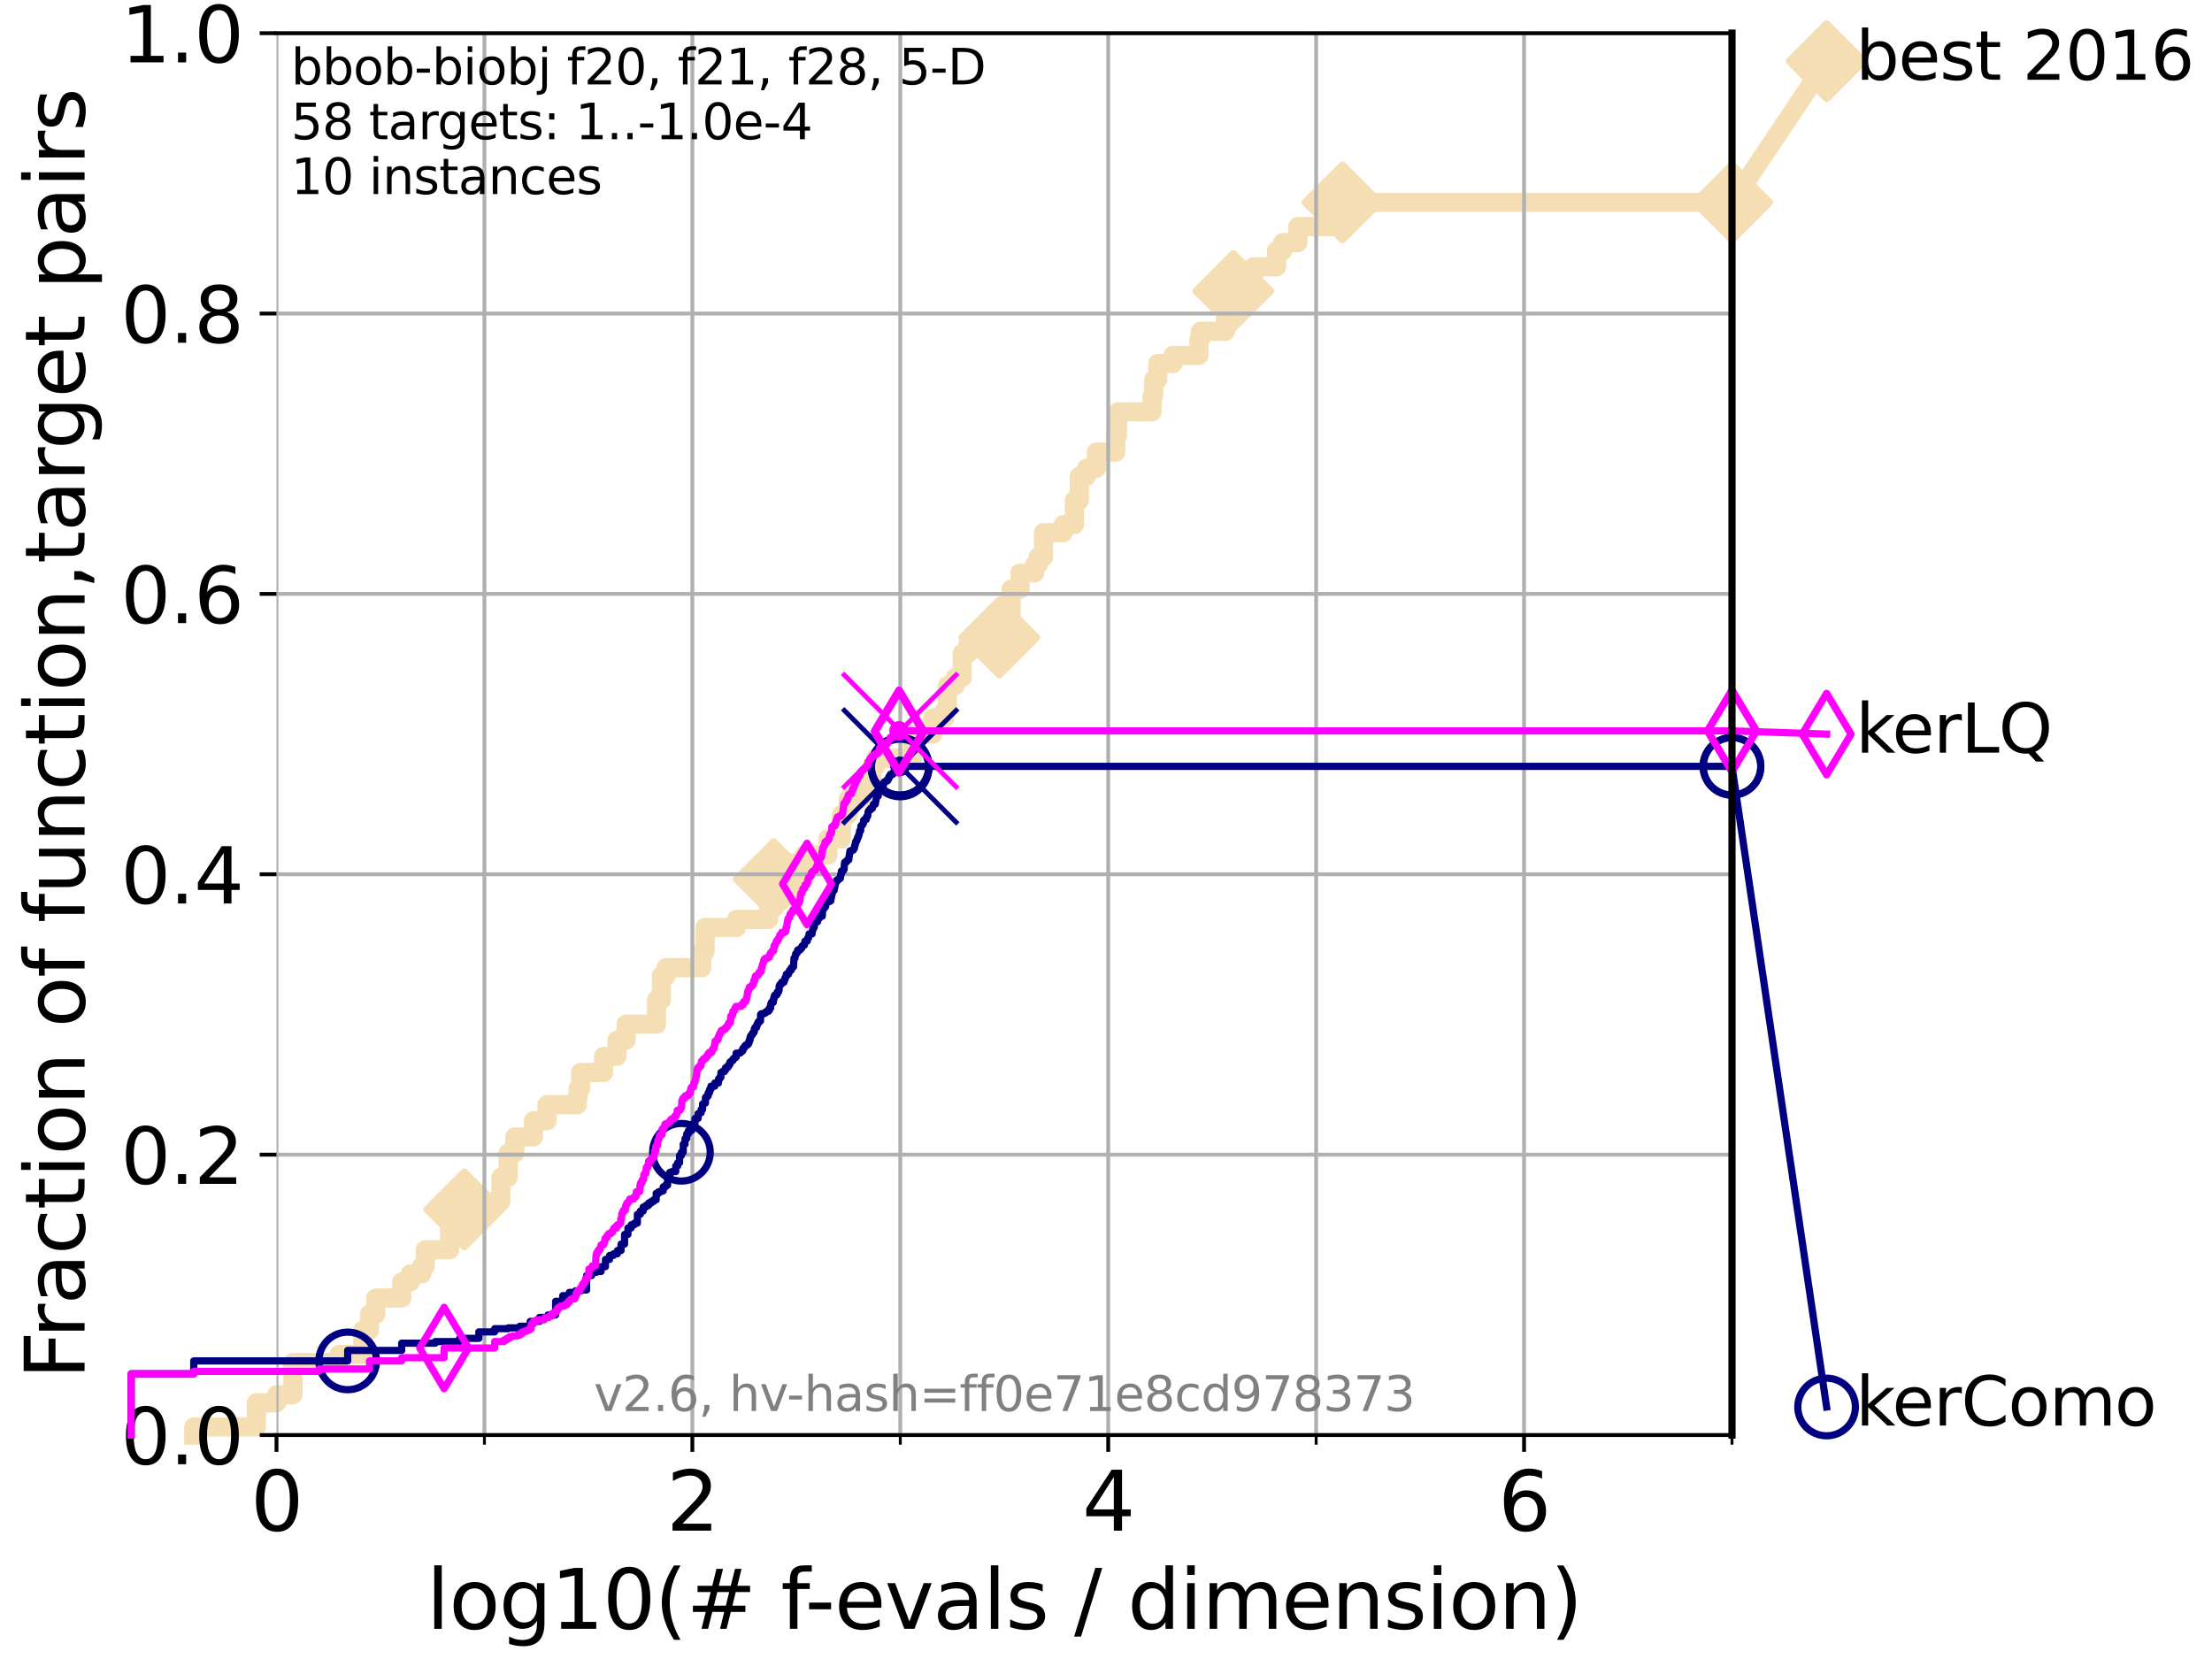<?xml version="1.0" encoding="utf-8" standalone="no"?>
<!DOCTYPE svg PUBLIC "-//W3C//DTD SVG 1.1//EN"
  "http://www.w3.org/Graphics/SVG/1.1/DTD/svg11.dtd">
<svg xmlns:xlink="http://www.w3.org/1999/xlink" width="460.8pt" height="345.6pt" viewBox="0 0 460.8 345.6" xmlns="http://www.w3.org/2000/svg" version="1.1">
 <defs>
  <style type="text/css">*{stroke-linejoin: round; stroke-linecap: butt}</style>
 </defs>
 <g id="figure_1">
  <g id="patch_1">
   <path d="M 0 345.6 
L 460.8 345.6 
L 460.8 0 
L 0 0 
z
" style="fill: #ffffff"/>
  </g>
  <g id="axes_1">
   <g id="patch_2">
    <path d="M 57.6 298.944 
L 360.806 298.944 
L 360.806 6.912 
L 57.6 6.912 
z
" style="fill: #ffffff"/>
   </g>
   <g id="line2d_1">
    <path d="M 40.363 298.944 
L 40.363 297.266 
L 53.402 297.266 
L 53.402 292.231 
L 57.6 292.231 
L 57.6 290.552 
L 61.03 290.552 
L 61.03 283.839 
L 70.639 283.839 
L 70.639 282.161 
L 75.575 282.161 
L 75.575 277.126 
L 76.969 277.126 
L 76.969 273.769 
L 78.267 273.769 
L 78.267 270.412 
L 83.678 270.412 
L 83.678 267.055 
L 85.471 267.055 
L 85.471 265.377 
L 87.876 265.377 
L 87.876 263.699 
L 88.614 263.699 
L 88.614 260.342 
L 93.66 260.342 
L 93.66 255.307 
L 96.718 255.307 
L 96.718 251.95 
L 102.708 251.95 
L 102.708 250.272 
L 104.345 250.272 
L 104.345 245.237 
L 105.851 245.237 
L 105.851 240.202 
L 107.245 240.202 
L 107.245 236.845 
L 111.117 236.845 
L 111.117 233.489 
L 113.954 233.489 
L 113.954 230.132 
L 120.284 230.132 
L 120.284 228.454 
L 120.418 228.454 
L 120.418 226.775 
L 120.944 226.775 
L 120.944 223.418 
L 125.729 223.418 
L 125.729 220.062 
L 128.528 220.062 
L 128.528 216.705 
L 130.423 216.705 
L 130.423 213.348 
L 136.753 213.348 
L 136.753 208.313 
L 137.788 208.313 
L 137.788 203.278 
L 138.768 203.278 
L 138.768 201.6 
L 146.194 201.6 
L 146.194 198.243 
L 146.892 198.243 
L 146.892 193.208 
L 153.421 193.208 
L 153.421 191.53 
L 160.094 191.53 
L 160.094 188.173 
L 161.164 188.173 
L 161.164 183.138 
L 164.064 183.138 
L 164.064 179.782 
L 167.57 179.782 
L 167.57 178.103 
L 172.457 178.103 
L 172.457 174.746 
L 175.259 174.746 
L 175.259 169.711 
L 176.732 169.711 
L 176.732 166.355 
L 179.436 166.355 
L 179.436 162.998 
L 181.61 162.998 
L 181.61 159.641 
L 182.428 159.641 
L 182.428 157.963 
L 190.089 157.963 
L 190.089 152.928 
L 194.337 152.928 
L 194.337 149.571 
L 196.824 149.571 
L 196.824 147.893 
L 197.365 147.893 
L 197.365 142.858 
L 198.975 142.858 
L 198.975 141.18 
L 200.441 141.18 
L 200.441 136.145 
L 201.613 136.145 
L 201.613 134.466 
L 208.164 134.466 
L 208.164 132.788 
L 209.022 132.788 
L 209.022 127.753 
L 210.644 127.753 
L 210.644 122.718 
L 212.486 122.718 
L 212.486 119.361 
L 215.523 119.361 
L 215.523 117.683 
L 216.257 117.683 
L 216.257 116.004 
L 217.389 116.004 
L 217.389 110.969 
L 221.504 110.969 
L 221.504 109.291 
L 223.816 109.291 
L 223.816 104.256 
L 224.84 104.256 
L 224.84 99.221 
L 226.357 99.221 
L 226.357 97.543 
L 228.383 97.543 
L 228.383 94.186 
L 232.398 94.186 
L 232.398 90.829 
L 232.815 90.829 
L 232.815 85.794 
L 239.999 85.794 
L 239.999 82.438 
L 240.322 82.438 
L 240.322 79.081 
L 241.194 79.081 
L 241.194 75.724 
L 244.346 75.724 
L 244.346 74.046 
L 249.762 74.046 
L 249.762 70.689 
L 250.074 70.689 
L 250.074 69.011 
L 255.288 69.011 
L 255.288 65.654 
L 256.925 65.654 
L 256.925 60.619 
L 261.14 60.619 
L 261.14 55.584 
L 265.943 55.584 
L 265.943 52.227 
L 267.219 52.227 
L 267.219 50.549 
L 270.353 50.549 
L 270.353 47.192 
L 279.663 47.192 
L 279.663 42.157 
L 360.806 42.157 
L 360.806 42.157 
" style="fill: none; stroke: #f5deb3; stroke-width: 4; stroke-linecap: square"/>
   </g>
   <g id="line2d_2">
    <defs>
     <path id="m1496b0e996" d="M -0 7.778 
L 7.778 0 
L 0 -7.778 
L -7.778 -0 
z
" style="stroke: #f5deb3; stroke-width: 1.5; stroke-linejoin: miter"/>
    </defs>
    <g>
     <use xlink:href="#m1496b0e996" x="96.718" y="251.95" style="fill: #f5deb3; stroke: #f5deb3; stroke-width: 1.5; stroke-linejoin: miter"/>
     <use xlink:href="#m1496b0e996" x="161.164" y="183.138" style="fill: #f5deb3; stroke: #f5deb3; stroke-width: 1.5; stroke-linejoin: miter"/>
     <use xlink:href="#m1496b0e996" x="208.164" y="132.788" style="fill: #f5deb3; stroke: #f5deb3; stroke-width: 1.5; stroke-linejoin: miter"/>
     <use xlink:href="#m1496b0e996" x="256.925" y="60.619" style="fill: #f5deb3; stroke: #f5deb3; stroke-width: 1.5; stroke-linejoin: miter"/>
     <use xlink:href="#m1496b0e996" x="279.663" y="42.157" style="fill: #f5deb3; stroke: #f5deb3; stroke-width: 1.5; stroke-linejoin: miter"/>
     <use xlink:href="#m1496b0e996" x="360.806" y="42.157" style="fill: #f5deb3; stroke: #f5deb3; stroke-width: 1.5; stroke-linejoin: miter"/>
    </g>
   </g>
   <g id="line2d_3">
    <path style="fill: none; stroke: #f5deb3; stroke-width: 4; stroke-linecap: square"/>
    <g/>
   </g>
   <g id="line2d_4">
    <path d="M 360.806 42.157 
L 380.515 12.753 
" style="fill: none; stroke: #f5deb3; stroke-width: 4; stroke-linecap: square"/>
    <g>
     <use xlink:href="#m1496b0e996" x="360.806" y="42.157" style="fill: #f5deb3; stroke: #f5deb3; stroke-width: 1.5; stroke-linejoin: miter"/>
     <use xlink:href="#m1496b0e996" x="380.515" y="12.753" style="fill: #f5deb3; stroke: #f5deb3; stroke-width: 1.5; stroke-linejoin: miter"/>
    </g>
   </g>
   <g id="matplotlib.axis_1">
    <g id="xtick_1">
     <g id="line2d_5">
      <path d="M 57.6 298.944 
L 57.6 6.912 
" clip-path="url(#paf8902992a)" style="fill: none; stroke: #b0b0b0; stroke-width: 0.8; stroke-linecap: square"/>
     </g>
     <g id="line2d_6">
      <defs>
       <path id="mfe86783cac" d="M 0 0 
L 0 3.5 
" style="stroke: #000000; stroke-width: 0.8"/>
      </defs>
      <g>
       <use xlink:href="#mfe86783cac" x="57.6" y="298.944" style="stroke: #000000; stroke-width: 0.8"/>
      </g>
     </g>
     <g id="text_1">
      <!-- 0 -->
      <g transform="translate(52.192 318.861) scale(0.17 -0.17)">
       <defs>
        <path id="DejaVuSans-30" d="M 2034 4250 
Q 1547 4250 1301 3770 
Q 1056 3291 1056 2328 
Q 1056 1369 1301 889 
Q 1547 409 2034 409 
Q 2525 409 2770 889 
Q 3016 1369 3016 2328 
Q 3016 3291 2770 3770 
Q 2525 4250 2034 4250 
z
M 2034 4750 
Q 2819 4750 3233 4129 
Q 3647 3509 3647 2328 
Q 3647 1150 3233 529 
Q 2819 -91 2034 -91 
Q 1250 -91 836 529 
Q 422 1150 422 2328 
Q 422 3509 836 4129 
Q 1250 4750 2034 4750 
z
" transform="scale(0.016)"/>
       </defs>
       <use xlink:href="#DejaVuSans-30"/>
      </g>
     </g>
    </g>
    <g id="xtick_2">
     <g id="line2d_7">
      <path d="M 144.23 298.944 
L 144.23 6.912 
" clip-path="url(#paf8902992a)" style="fill: none; stroke: #b0b0b0; stroke-width: 0.8; stroke-linecap: square"/>
     </g>
     <g id="line2d_8">
      <g>
       <use xlink:href="#mfe86783cac" x="144.23" y="298.944" style="stroke: #000000; stroke-width: 0.8"/>
      </g>
     </g>
     <g id="text_2">
      <!-- 2 -->
      <g transform="translate(138.822 318.861) scale(0.17 -0.17)">
       <defs>
        <path id="DejaVuSans-32" d="M 1228 531 
L 3431 531 
L 3431 0 
L 469 0 
L 469 531 
Q 828 903 1448 1529 
Q 2069 2156 2228 2338 
Q 2531 2678 2651 2914 
Q 2772 3150 2772 3378 
Q 2772 3750 2511 3984 
Q 2250 4219 1831 4219 
Q 1534 4219 1204 4116 
Q 875 4013 500 3803 
L 500 4441 
Q 881 4594 1212 4672 
Q 1544 4750 1819 4750 
Q 2544 4750 2975 4387 
Q 3406 4025 3406 3419 
Q 3406 3131 3298 2873 
Q 3191 2616 2906 2266 
Q 2828 2175 2409 1742 
Q 1991 1309 1228 531 
z
" transform="scale(0.016)"/>
       </defs>
       <use xlink:href="#DejaVuSans-32"/>
      </g>
     </g>
    </g>
    <g id="xtick_3">
     <g id="line2d_9">
      <path d="M 230.861 298.944 
L 230.861 6.912 
" clip-path="url(#paf8902992a)" style="fill: none; stroke: #b0b0b0; stroke-width: 0.8; stroke-linecap: square"/>
     </g>
     <g id="line2d_10">
      <g>
       <use xlink:href="#mfe86783cac" x="230.861" y="298.944" style="stroke: #000000; stroke-width: 0.8"/>
      </g>
     </g>
     <g id="text_3">
      <!-- 4 -->
      <g transform="translate(225.453 318.861) scale(0.17 -0.17)">
       <defs>
        <path id="DejaVuSans-34" d="M 2419 4116 
L 825 1625 
L 2419 1625 
L 2419 4116 
z
M 2253 4666 
L 3047 4666 
L 3047 1625 
L 3713 1625 
L 3713 1100 
L 3047 1100 
L 3047 0 
L 2419 0 
L 2419 1100 
L 313 1100 
L 313 1709 
L 2253 4666 
z
" transform="scale(0.016)"/>
       </defs>
       <use xlink:href="#DejaVuSans-34"/>
      </g>
     </g>
    </g>
    <g id="xtick_4">
     <g id="line2d_11">
      <path d="M 317.491 298.944 
L 317.491 6.912 
" clip-path="url(#paf8902992a)" style="fill: none; stroke: #b0b0b0; stroke-width: 0.8; stroke-linecap: square"/>
     </g>
     <g id="line2d_12">
      <g>
       <use xlink:href="#mfe86783cac" x="317.491" y="298.944" style="stroke: #000000; stroke-width: 0.8"/>
      </g>
     </g>
     <g id="text_4">
      <!-- 6 -->
      <g transform="translate(312.083 318.861) scale(0.17 -0.17)">
       <defs>
        <path id="DejaVuSans-36" d="M 2113 2584 
Q 1688 2584 1439 2293 
Q 1191 2003 1191 1497 
Q 1191 994 1439 701 
Q 1688 409 2113 409 
Q 2538 409 2786 701 
Q 3034 994 3034 1497 
Q 3034 2003 2786 2293 
Q 2538 2584 2113 2584 
z
M 3366 4563 
L 3366 3988 
Q 3128 4100 2886 4159 
Q 2644 4219 2406 4219 
Q 1781 4219 1451 3797 
Q 1122 3375 1075 2522 
Q 1259 2794 1537 2939 
Q 1816 3084 2150 3084 
Q 2853 3084 3261 2657 
Q 3669 2231 3669 1497 
Q 3669 778 3244 343 
Q 2819 -91 2113 -91 
Q 1303 -91 875 529 
Q 447 1150 447 2328 
Q 447 3434 972 4092 
Q 1497 4750 2381 4750 
Q 2619 4750 2861 4703 
Q 3103 4656 3366 4563 
z
" transform="scale(0.016)"/>
       </defs>
       <use xlink:href="#DejaVuSans-36"/>
      </g>
     </g>
    </g>
    <g id="xtick_5">
     <g id="line2d_13">
      <path d="M 100.915 298.944 
L 100.915 6.912 
" clip-path="url(#paf8902992a)" style="fill: none; stroke: #b0b0b0; stroke-width: 0.8; stroke-linecap: square"/>
     </g>
     <g id="line2d_14">
      <defs>
       <path id="mb458faf725" d="M 0 0 
L 0 2 
" style="stroke: #000000; stroke-width: 0.6"/>
      </defs>
      <g>
       <use xlink:href="#mb458faf725" x="100.915" y="298.944" style="stroke: #000000; stroke-width: 0.6"/>
      </g>
     </g>
    </g>
    <g id="xtick_6">
     <g id="line2d_15">
      <path d="M 187.546 298.944 
L 187.546 6.912 
" clip-path="url(#paf8902992a)" style="fill: none; stroke: #b0b0b0; stroke-width: 0.8; stroke-linecap: square"/>
     </g>
     <g id="line2d_16">
      <g>
       <use xlink:href="#mb458faf725" x="187.546" y="298.944" style="stroke: #000000; stroke-width: 0.6"/>
      </g>
     </g>
    </g>
    <g id="xtick_7">
     <g id="line2d_17">
      <path d="M 274.176 298.944 
L 274.176 6.912 
" clip-path="url(#paf8902992a)" style="fill: none; stroke: #b0b0b0; stroke-width: 0.8; stroke-linecap: square"/>
     </g>
     <g id="line2d_18">
      <g>
       <use xlink:href="#mb458faf725" x="274.176" y="298.944" style="stroke: #000000; stroke-width: 0.6"/>
      </g>
     </g>
    </g>
    <g id="xtick_8">
     <g id="line2d_19">
      <path d="M 360.806 298.944 
L 360.806 6.912 
" clip-path="url(#paf8902992a)" style="fill: none; stroke: #b0b0b0; stroke-width: 0.8; stroke-linecap: square"/>
     </g>
     <g id="line2d_20">
      <g>
       <use xlink:href="#mb458faf725" x="360.806" y="298.944" style="stroke: #000000; stroke-width: 0.6"/>
      </g>
     </g>
    </g>
    <g id="text_5">
     <!-- log10(# f-evals / dimension) -->
     <g transform="translate(88.823 339.314) scale(0.17 -0.17)">
      <defs>
       <path id="DejaVuSans-6c" d="M 603 4863 
L 1178 4863 
L 1178 0 
L 603 0 
L 603 4863 
z
" transform="scale(0.016)"/>
       <path id="DejaVuSans-6f" d="M 1959 3097 
Q 1497 3097 1228 2736 
Q 959 2375 959 1747 
Q 959 1119 1226 758 
Q 1494 397 1959 397 
Q 2419 397 2687 759 
Q 2956 1122 2956 1747 
Q 2956 2369 2687 2733 
Q 2419 3097 1959 3097 
z
M 1959 3584 
Q 2709 3584 3137 3096 
Q 3566 2609 3566 1747 
Q 3566 888 3137 398 
Q 2709 -91 1959 -91 
Q 1206 -91 779 398 
Q 353 888 353 1747 
Q 353 2609 779 3096 
Q 1206 3584 1959 3584 
z
" transform="scale(0.016)"/>
       <path id="DejaVuSans-67" d="M 2906 1791 
Q 2906 2416 2648 2759 
Q 2391 3103 1925 3103 
Q 1463 3103 1205 2759 
Q 947 2416 947 1791 
Q 947 1169 1205 825 
Q 1463 481 1925 481 
Q 2391 481 2648 825 
Q 2906 1169 2906 1791 
z
M 3481 434 
Q 3481 -459 3084 -895 
Q 2688 -1331 1869 -1331 
Q 1566 -1331 1297 -1286 
Q 1028 -1241 775 -1147 
L 775 -588 
Q 1028 -725 1275 -790 
Q 1522 -856 1778 -856 
Q 2344 -856 2625 -561 
Q 2906 -266 2906 331 
L 2906 616 
Q 2728 306 2450 153 
Q 2172 0 1784 0 
Q 1141 0 747 490 
Q 353 981 353 1791 
Q 353 2603 747 3093 
Q 1141 3584 1784 3584 
Q 2172 3584 2450 3431 
Q 2728 3278 2906 2969 
L 2906 3500 
L 3481 3500 
L 3481 434 
z
" transform="scale(0.016)"/>
       <path id="DejaVuSans-31" d="M 794 531 
L 1825 531 
L 1825 4091 
L 703 3866 
L 703 4441 
L 1819 4666 
L 2450 4666 
L 2450 531 
L 3481 531 
L 3481 0 
L 794 0 
L 794 531 
z
" transform="scale(0.016)"/>
       <path id="DejaVuSans-28" d="M 1984 4856 
Q 1566 4138 1362 3434 
Q 1159 2731 1159 2009 
Q 1159 1288 1364 580 
Q 1569 -128 1984 -844 
L 1484 -844 
Q 1016 -109 783 600 
Q 550 1309 550 2009 
Q 550 2706 781 3412 
Q 1013 4119 1484 4856 
L 1984 4856 
z
" transform="scale(0.016)"/>
       <path id="DejaVuSans-23" d="M 3272 2816 
L 2363 2816 
L 2100 1772 
L 3016 1772 
L 3272 2816 
z
M 2803 4594 
L 2478 3297 
L 3391 3297 
L 3719 4594 
L 4219 4594 
L 3897 3297 
L 4872 3297 
L 4872 2816 
L 3775 2816 
L 3519 1772 
L 4513 1772 
L 4513 1294 
L 3397 1294 
L 3072 0 
L 2572 0 
L 2894 1294 
L 1978 1294 
L 1656 0 
L 1153 0 
L 1478 1294 
L 494 1294 
L 494 1772 
L 1594 1772 
L 1856 2816 
L 850 2816 
L 850 3297 
L 1978 3297 
L 2297 4594 
L 2803 4594 
z
" transform="scale(0.016)"/>
       <path id="DejaVuSans-20" transform="scale(0.016)"/>
       <path id="DejaVuSans-66" d="M 2375 4863 
L 2375 4384 
L 1825 4384 
Q 1516 4384 1395 4259 
Q 1275 4134 1275 3809 
L 1275 3500 
L 2222 3500 
L 2222 3053 
L 1275 3053 
L 1275 0 
L 697 0 
L 697 3053 
L 147 3053 
L 147 3500 
L 697 3500 
L 697 3744 
Q 697 4328 969 4595 
Q 1241 4863 1831 4863 
L 2375 4863 
z
" transform="scale(0.016)"/>
       <path id="DejaVuSans-2d" d="M 313 2009 
L 1997 2009 
L 1997 1497 
L 313 1497 
L 313 2009 
z
" transform="scale(0.016)"/>
       <path id="DejaVuSans-65" d="M 3597 1894 
L 3597 1613 
L 953 1613 
Q 991 1019 1311 708 
Q 1631 397 2203 397 
Q 2534 397 2845 478 
Q 3156 559 3463 722 
L 3463 178 
Q 3153 47 2828 -22 
Q 2503 -91 2169 -91 
Q 1331 -91 842 396 
Q 353 884 353 1716 
Q 353 2575 817 3079 
Q 1281 3584 2069 3584 
Q 2775 3584 3186 3129 
Q 3597 2675 3597 1894 
z
M 3022 2063 
Q 3016 2534 2758 2815 
Q 2500 3097 2075 3097 
Q 1594 3097 1305 2825 
Q 1016 2553 972 2059 
L 3022 2063 
z
" transform="scale(0.016)"/>
       <path id="DejaVuSans-76" d="M 191 3500 
L 800 3500 
L 1894 563 
L 2988 3500 
L 3597 3500 
L 2284 0 
L 1503 0 
L 191 3500 
z
" transform="scale(0.016)"/>
       <path id="DejaVuSans-61" d="M 2194 1759 
Q 1497 1759 1228 1600 
Q 959 1441 959 1056 
Q 959 750 1161 570 
Q 1363 391 1709 391 
Q 2188 391 2477 730 
Q 2766 1069 2766 1631 
L 2766 1759 
L 2194 1759 
z
M 3341 1997 
L 3341 0 
L 2766 0 
L 2766 531 
Q 2569 213 2275 61 
Q 1981 -91 1556 -91 
Q 1019 -91 701 211 
Q 384 513 384 1019 
Q 384 1609 779 1909 
Q 1175 2209 1959 2209 
L 2766 2209 
L 2766 2266 
Q 2766 2663 2505 2880 
Q 2244 3097 1772 3097 
Q 1472 3097 1187 3025 
Q 903 2953 641 2809 
L 641 3341 
Q 956 3463 1253 3523 
Q 1550 3584 1831 3584 
Q 2591 3584 2966 3190 
Q 3341 2797 3341 1997 
z
" transform="scale(0.016)"/>
       <path id="DejaVuSans-73" d="M 2834 3397 
L 2834 2853 
Q 2591 2978 2328 3040 
Q 2066 3103 1784 3103 
Q 1356 3103 1142 2972 
Q 928 2841 928 2578 
Q 928 2378 1081 2264 
Q 1234 2150 1697 2047 
L 1894 2003 
Q 2506 1872 2764 1633 
Q 3022 1394 3022 966 
Q 3022 478 2636 193 
Q 2250 -91 1575 -91 
Q 1294 -91 989 -36 
Q 684 19 347 128 
L 347 722 
Q 666 556 975 473 
Q 1284 391 1588 391 
Q 1994 391 2212 530 
Q 2431 669 2431 922 
Q 2431 1156 2273 1281 
Q 2116 1406 1581 1522 
L 1381 1569 
Q 847 1681 609 1914 
Q 372 2147 372 2553 
Q 372 3047 722 3315 
Q 1072 3584 1716 3584 
Q 2034 3584 2315 3537 
Q 2597 3491 2834 3397 
z
" transform="scale(0.016)"/>
       <path id="DejaVuSans-2f" d="M 1625 4666 
L 2156 4666 
L 531 -594 
L 0 -594 
L 1625 4666 
z
" transform="scale(0.016)"/>
       <path id="DejaVuSans-64" d="M 2906 2969 
L 2906 4863 
L 3481 4863 
L 3481 0 
L 2906 0 
L 2906 525 
Q 2725 213 2448 61 
Q 2172 -91 1784 -91 
Q 1150 -91 751 415 
Q 353 922 353 1747 
Q 353 2572 751 3078 
Q 1150 3584 1784 3584 
Q 2172 3584 2448 3432 
Q 2725 3281 2906 2969 
z
M 947 1747 
Q 947 1113 1208 752 
Q 1469 391 1925 391 
Q 2381 391 2643 752 
Q 2906 1113 2906 1747 
Q 2906 2381 2643 2742 
Q 2381 3103 1925 3103 
Q 1469 3103 1208 2742 
Q 947 2381 947 1747 
z
" transform="scale(0.016)"/>
       <path id="DejaVuSans-69" d="M 603 3500 
L 1178 3500 
L 1178 0 
L 603 0 
L 603 3500 
z
M 603 4863 
L 1178 4863 
L 1178 4134 
L 603 4134 
L 603 4863 
z
" transform="scale(0.016)"/>
       <path id="DejaVuSans-6d" d="M 3328 2828 
Q 3544 3216 3844 3400 
Q 4144 3584 4550 3584 
Q 5097 3584 5394 3201 
Q 5691 2819 5691 2113 
L 5691 0 
L 5113 0 
L 5113 2094 
Q 5113 2597 4934 2840 
Q 4756 3084 4391 3084 
Q 3944 3084 3684 2787 
Q 3425 2491 3425 1978 
L 3425 0 
L 2847 0 
L 2847 2094 
Q 2847 2600 2669 2842 
Q 2491 3084 2119 3084 
Q 1678 3084 1418 2786 
Q 1159 2488 1159 1978 
L 1159 0 
L 581 0 
L 581 3500 
L 1159 3500 
L 1159 2956 
Q 1356 3278 1631 3431 
Q 1906 3584 2284 3584 
Q 2666 3584 2933 3390 
Q 3200 3197 3328 2828 
z
" transform="scale(0.016)"/>
       <path id="DejaVuSans-6e" d="M 3513 2113 
L 3513 0 
L 2938 0 
L 2938 2094 
Q 2938 2591 2744 2837 
Q 2550 3084 2163 3084 
Q 1697 3084 1428 2787 
Q 1159 2491 1159 1978 
L 1159 0 
L 581 0 
L 581 3500 
L 1159 3500 
L 1159 2956 
Q 1366 3272 1645 3428 
Q 1925 3584 2291 3584 
Q 2894 3584 3203 3211 
Q 3513 2838 3513 2113 
z
" transform="scale(0.016)"/>
       <path id="DejaVuSans-29" d="M 513 4856 
L 1013 4856 
Q 1481 4119 1714 3412 
Q 1947 2706 1947 2009 
Q 1947 1309 1714 600 
Q 1481 -109 1013 -844 
L 513 -844 
Q 928 -128 1133 580 
Q 1338 1288 1338 2009 
Q 1338 2731 1133 3434 
Q 928 4138 513 4856 
z
" transform="scale(0.016)"/>
      </defs>
      <use xlink:href="#DejaVuSans-6c"/>
      <use xlink:href="#DejaVuSans-6f" x="27.783"/>
      <use xlink:href="#DejaVuSans-67" x="88.965"/>
      <use xlink:href="#DejaVuSans-31" x="152.441"/>
      <use xlink:href="#DejaVuSans-30" x="216.064"/>
      <use xlink:href="#DejaVuSans-28" x="279.688"/>
      <use xlink:href="#DejaVuSans-23" x="318.701"/>
      <use xlink:href="#DejaVuSans-20" x="402.49"/>
      <use xlink:href="#DejaVuSans-66" x="434.277"/>
      <use xlink:href="#DejaVuSans-2d" x="463.982"/>
      <use xlink:href="#DejaVuSans-65" x="500.066"/>
      <use xlink:href="#DejaVuSans-76" x="561.59"/>
      <use xlink:href="#DejaVuSans-61" x="620.77"/>
      <use xlink:href="#DejaVuSans-6c" x="682.049"/>
      <use xlink:href="#DejaVuSans-73" x="709.832"/>
      <use xlink:href="#DejaVuSans-20" x="761.932"/>
      <use xlink:href="#DejaVuSans-2f" x="793.719"/>
      <use xlink:href="#DejaVuSans-20" x="827.41"/>
      <use xlink:href="#DejaVuSans-64" x="859.197"/>
      <use xlink:href="#DejaVuSans-69" x="922.674"/>
      <use xlink:href="#DejaVuSans-6d" x="950.457"/>
      <use xlink:href="#DejaVuSans-65" x="1047.869"/>
      <use xlink:href="#DejaVuSans-6e" x="1109.393"/>
      <use xlink:href="#DejaVuSans-73" x="1172.771"/>
      <use xlink:href="#DejaVuSans-69" x="1224.871"/>
      <use xlink:href="#DejaVuSans-6f" x="1252.654"/>
      <use xlink:href="#DejaVuSans-6e" x="1313.836"/>
      <use xlink:href="#DejaVuSans-29" x="1377.215"/>
     </g>
    </g>
   </g>
   <g id="matplotlib.axis_2">
    <g id="ytick_1">
     <g id="line2d_21">
      <path d="M 57.6 298.944 
L 360.806 298.944 
" clip-path="url(#paf8902992a)" style="fill: none; stroke: #b0b0b0; stroke-width: 0.8; stroke-linecap: square"/>
     </g>
     <g id="line2d_22">
      <defs>
       <path id="mbea367a5a7" d="M 0 0 
L -3.5 0 
" style="stroke: #000000; stroke-width: 0.8"/>
      </defs>
      <g>
       <use xlink:href="#mbea367a5a7" x="57.6" y="298.944" style="stroke: #000000; stroke-width: 0.8"/>
      </g>
     </g>
     <g id="text_6">
      <!-- 0.0 -->
      <g transform="translate(25.155 305.023) scale(0.16 -0.16)">
       <defs>
        <path id="DejaVuSans-2e" d="M 684 794 
L 1344 794 
L 1344 0 
L 684 0 
L 684 794 
z
" transform="scale(0.016)"/>
       </defs>
       <use xlink:href="#DejaVuSans-30"/>
       <use xlink:href="#DejaVuSans-2e" x="63.623"/>
       <use xlink:href="#DejaVuSans-30" x="95.41"/>
      </g>
     </g>
    </g>
    <g id="ytick_2">
     <g id="line2d_23">
      <path d="M 57.6 240.538 
L 360.806 240.538 
" clip-path="url(#paf8902992a)" style="fill: none; stroke: #b0b0b0; stroke-width: 0.8; stroke-linecap: square"/>
     </g>
     <g id="line2d_24">
      <g>
       <use xlink:href="#mbea367a5a7" x="57.6" y="240.538" style="stroke: #000000; stroke-width: 0.8"/>
      </g>
     </g>
     <g id="text_7">
      <!-- 0.2 -->
      <g transform="translate(25.155 246.616) scale(0.16 -0.16)">
       <use xlink:href="#DejaVuSans-30"/>
       <use xlink:href="#DejaVuSans-2e" x="63.623"/>
       <use xlink:href="#DejaVuSans-32" x="95.41"/>
      </g>
     </g>
    </g>
    <g id="ytick_3">
     <g id="line2d_25">
      <path d="M 57.6 182.131 
L 360.806 182.131 
" clip-path="url(#paf8902992a)" style="fill: none; stroke: #b0b0b0; stroke-width: 0.8; stroke-linecap: square"/>
     </g>
     <g id="line2d_26">
      <g>
       <use xlink:href="#mbea367a5a7" x="57.6" y="182.131" style="stroke: #000000; stroke-width: 0.8"/>
      </g>
     </g>
     <g id="text_8">
      <!-- 0.4 -->
      <g transform="translate(25.155 188.21) scale(0.16 -0.16)">
       <use xlink:href="#DejaVuSans-30"/>
       <use xlink:href="#DejaVuSans-2e" x="63.623"/>
       <use xlink:href="#DejaVuSans-34" x="95.41"/>
      </g>
     </g>
    </g>
    <g id="ytick_4">
     <g id="line2d_27">
      <path d="M 57.6 123.725 
L 360.806 123.725 
" clip-path="url(#paf8902992a)" style="fill: none; stroke: #b0b0b0; stroke-width: 0.8; stroke-linecap: square"/>
     </g>
     <g id="line2d_28">
      <g>
       <use xlink:href="#mbea367a5a7" x="57.6" y="123.725" style="stroke: #000000; stroke-width: 0.8"/>
      </g>
     </g>
     <g id="text_9">
      <!-- 0.6 -->
      <g transform="translate(25.155 129.804) scale(0.16 -0.16)">
       <use xlink:href="#DejaVuSans-30"/>
       <use xlink:href="#DejaVuSans-2e" x="63.623"/>
       <use xlink:href="#DejaVuSans-36" x="95.41"/>
      </g>
     </g>
    </g>
    <g id="ytick_5">
     <g id="line2d_29">
      <path d="M 57.6 65.318 
L 360.806 65.318 
" clip-path="url(#paf8902992a)" style="fill: none; stroke: #b0b0b0; stroke-width: 0.8; stroke-linecap: square"/>
     </g>
     <g id="line2d_30">
      <g>
       <use xlink:href="#mbea367a5a7" x="57.6" y="65.318" style="stroke: #000000; stroke-width: 0.8"/>
      </g>
     </g>
     <g id="text_10">
      <!-- 0.8 -->
      <g transform="translate(25.155 71.397) scale(0.16 -0.16)">
       <defs>
        <path id="DejaVuSans-38" d="M 2034 2216 
Q 1584 2216 1326 1975 
Q 1069 1734 1069 1313 
Q 1069 891 1326 650 
Q 1584 409 2034 409 
Q 2484 409 2743 651 
Q 3003 894 3003 1313 
Q 3003 1734 2745 1975 
Q 2488 2216 2034 2216 
z
M 1403 2484 
Q 997 2584 770 2862 
Q 544 3141 544 3541 
Q 544 4100 942 4425 
Q 1341 4750 2034 4750 
Q 2731 4750 3128 4425 
Q 3525 4100 3525 3541 
Q 3525 3141 3298 2862 
Q 3072 2584 2669 2484 
Q 3125 2378 3379 2068 
Q 3634 1759 3634 1313 
Q 3634 634 3220 271 
Q 2806 -91 2034 -91 
Q 1263 -91 848 271 
Q 434 634 434 1313 
Q 434 1759 690 2068 
Q 947 2378 1403 2484 
z
M 1172 3481 
Q 1172 3119 1398 2916 
Q 1625 2713 2034 2713 
Q 2441 2713 2670 2916 
Q 2900 3119 2900 3481 
Q 2900 3844 2670 4047 
Q 2441 4250 2034 4250 
Q 1625 4250 1398 4047 
Q 1172 3844 1172 3481 
z
" transform="scale(0.016)"/>
       </defs>
       <use xlink:href="#DejaVuSans-30"/>
       <use xlink:href="#DejaVuSans-2e" x="63.623"/>
       <use xlink:href="#DejaVuSans-38" x="95.41"/>
      </g>
     </g>
    </g>
    <g id="ytick_6">
     <g id="line2d_31">
      <path d="M 57.6 6.912 
L 360.806 6.912 
" clip-path="url(#paf8902992a)" style="fill: none; stroke: #b0b0b0; stroke-width: 0.8; stroke-linecap: square"/>
     </g>
     <g id="line2d_32">
      <g>
       <use xlink:href="#mbea367a5a7" x="57.6" y="6.912" style="stroke: #000000; stroke-width: 0.8"/>
      </g>
     </g>
     <g id="text_11">
      <!-- 1.0 -->
      <g transform="translate(25.155 12.991) scale(0.16 -0.16)">
       <use xlink:href="#DejaVuSans-31"/>
       <use xlink:href="#DejaVuSans-2e" x="63.623"/>
       <use xlink:href="#DejaVuSans-30" x="95.41"/>
      </g>
     </g>
    </g>
    <g id="text_12">
     <!-- Fraction of function,target pairs -->
     <g transform="translate(17.62 287.313) rotate(-90) scale(0.17 -0.17)">
      <defs>
       <path id="DejaVuSans-46" d="M 628 4666 
L 3309 4666 
L 3309 4134 
L 1259 4134 
L 1259 2759 
L 3109 2759 
L 3109 2228 
L 1259 2228 
L 1259 0 
L 628 0 
L 628 4666 
z
" transform="scale(0.016)"/>
       <path id="DejaVuSans-72" d="M 2631 2963 
Q 2534 3019 2420 3045 
Q 2306 3072 2169 3072 
Q 1681 3072 1420 2755 
Q 1159 2438 1159 1844 
L 1159 0 
L 581 0 
L 581 3500 
L 1159 3500 
L 1159 2956 
Q 1341 3275 1631 3429 
Q 1922 3584 2338 3584 
Q 2397 3584 2469 3576 
Q 2541 3569 2628 3553 
L 2631 2963 
z
" transform="scale(0.016)"/>
       <path id="DejaVuSans-63" d="M 3122 3366 
L 3122 2828 
Q 2878 2963 2633 3030 
Q 2388 3097 2138 3097 
Q 1578 3097 1268 2742 
Q 959 2388 959 1747 
Q 959 1106 1268 751 
Q 1578 397 2138 397 
Q 2388 397 2633 464 
Q 2878 531 3122 666 
L 3122 134 
Q 2881 22 2623 -34 
Q 2366 -91 2075 -91 
Q 1284 -91 818 406 
Q 353 903 353 1747 
Q 353 2603 823 3093 
Q 1294 3584 2113 3584 
Q 2378 3584 2631 3529 
Q 2884 3475 3122 3366 
z
" transform="scale(0.016)"/>
       <path id="DejaVuSans-74" d="M 1172 4494 
L 1172 3500 
L 2356 3500 
L 2356 3053 
L 1172 3053 
L 1172 1153 
Q 1172 725 1289 603 
Q 1406 481 1766 481 
L 2356 481 
L 2356 0 
L 1766 0 
Q 1100 0 847 248 
Q 594 497 594 1153 
L 594 3053 
L 172 3053 
L 172 3500 
L 594 3500 
L 594 4494 
L 1172 4494 
z
" transform="scale(0.016)"/>
       <path id="DejaVuSans-75" d="M 544 1381 
L 544 3500 
L 1119 3500 
L 1119 1403 
Q 1119 906 1312 657 
Q 1506 409 1894 409 
Q 2359 409 2629 706 
Q 2900 1003 2900 1516 
L 2900 3500 
L 3475 3500 
L 3475 0 
L 2900 0 
L 2900 538 
Q 2691 219 2414 64 
Q 2138 -91 1772 -91 
Q 1169 -91 856 284 
Q 544 659 544 1381 
z
M 1991 3584 
L 1991 3584 
z
" transform="scale(0.016)"/>
       <path id="DejaVuSans-2c" d="M 750 794 
L 1409 794 
L 1409 256 
L 897 -744 
L 494 -744 
L 750 256 
L 750 794 
z
" transform="scale(0.016)"/>
       <path id="DejaVuSans-70" d="M 1159 525 
L 1159 -1331 
L 581 -1331 
L 581 3500 
L 1159 3500 
L 1159 2969 
Q 1341 3281 1617 3432 
Q 1894 3584 2278 3584 
Q 2916 3584 3314 3078 
Q 3713 2572 3713 1747 
Q 3713 922 3314 415 
Q 2916 -91 2278 -91 
Q 1894 -91 1617 61 
Q 1341 213 1159 525 
z
M 3116 1747 
Q 3116 2381 2855 2742 
Q 2594 3103 2138 3103 
Q 1681 3103 1420 2742 
Q 1159 2381 1159 1747 
Q 1159 1113 1420 752 
Q 1681 391 2138 391 
Q 2594 391 2855 752 
Q 3116 1113 3116 1747 
z
" transform="scale(0.016)"/>
      </defs>
      <use xlink:href="#DejaVuSans-46"/>
      <use xlink:href="#DejaVuSans-72" x="50.27"/>
      <use xlink:href="#DejaVuSans-61" x="91.383"/>
      <use xlink:href="#DejaVuSans-63" x="152.662"/>
      <use xlink:href="#DejaVuSans-74" x="207.643"/>
      <use xlink:href="#DejaVuSans-69" x="246.852"/>
      <use xlink:href="#DejaVuSans-6f" x="274.635"/>
      <use xlink:href="#DejaVuSans-6e" x="335.816"/>
      <use xlink:href="#DejaVuSans-20" x="399.195"/>
      <use xlink:href="#DejaVuSans-6f" x="430.982"/>
      <use xlink:href="#DejaVuSans-66" x="492.164"/>
      <use xlink:href="#DejaVuSans-20" x="527.369"/>
      <use xlink:href="#DejaVuSans-66" x="559.156"/>
      <use xlink:href="#DejaVuSans-75" x="594.361"/>
      <use xlink:href="#DejaVuSans-6e" x="657.74"/>
      <use xlink:href="#DejaVuSans-63" x="721.119"/>
      <use xlink:href="#DejaVuSans-74" x="776.1"/>
      <use xlink:href="#DejaVuSans-69" x="815.309"/>
      <use xlink:href="#DejaVuSans-6f" x="843.092"/>
      <use xlink:href="#DejaVuSans-6e" x="904.273"/>
      <use xlink:href="#DejaVuSans-2c" x="967.652"/>
      <use xlink:href="#DejaVuSans-74" x="999.439"/>
      <use xlink:href="#DejaVuSans-61" x="1038.648"/>
      <use xlink:href="#DejaVuSans-72" x="1099.928"/>
      <use xlink:href="#DejaVuSans-67" x="1139.291"/>
      <use xlink:href="#DejaVuSans-65" x="1202.768"/>
      <use xlink:href="#DejaVuSans-74" x="1264.291"/>
      <use xlink:href="#DejaVuSans-20" x="1303.5"/>
      <use xlink:href="#DejaVuSans-70" x="1335.287"/>
      <use xlink:href="#DejaVuSans-61" x="1398.764"/>
      <use xlink:href="#DejaVuSans-69" x="1460.043"/>
      <use xlink:href="#DejaVuSans-72" x="1487.826"/>
      <use xlink:href="#DejaVuSans-73" x="1528.939"/>
     </g>
    </g>
   </g>
   <g id="line2d_33">
    <defs>
     <path id="m12ee77b4f6" d="M 0 1.5 
C 0.398 1.5 0.779 1.342 1.061 1.061 
C 1.342 0.779 1.5 0.398 1.5 0 
C 1.5 -0.398 1.342 -0.779 1.061 -1.061 
C 0.779 -1.342 0.398 -1.5 0 -1.5 
C -0.398 -1.5 -0.779 -1.342 -1.061 -1.061 
C -1.342 -0.779 -1.5 -0.398 -1.5 0 
C -1.5 0.398 -1.342 0.779 -1.061 1.061 
C -0.779 1.342 -0.398 1.5 0 1.5 
z
" style="stroke: #f5deb3"/>
    </defs>
    <g>
     <use xlink:href="#m12ee77b4f6" x="279.663" y="42.157" style="fill: #f5deb3; stroke: #f5deb3"/>
     <use xlink:href="#m12ee77b4f6" x="279.663" y="42.157" style="fill: #f5deb3; stroke: #f5deb3"/>
    </g>
   </g>
   <g id="line2d_34">
    <defs>
     <path id="m87fcd506f2" d="M 0 1.5 
C 0.398 1.5 0.779 1.342 1.061 1.061 
C 1.342 0.779 1.5 0.398 1.5 0 
C 1.5 -0.398 1.342 -0.779 1.061 -1.061 
C 0.779 -1.342 0.398 -1.5 0 -1.5 
C -0.398 -1.5 -0.779 -1.342 -1.061 -1.061 
C -1.342 -0.779 -1.5 -0.398 -1.5 0 
C -1.5 0.398 -1.342 0.779 -1.061 1.061 
C -0.779 1.342 -0.398 1.5 0 1.5 
z
" style="stroke: #000080"/>
    </defs>
    <g>
     <use xlink:href="#m87fcd506f2" x="187.5" y="159.641" style="fill: #000080; stroke: #000080"/>
     <use xlink:href="#m87fcd506f2" x="187.5" y="159.641" style="fill: #000080; stroke: #000080"/>
    </g>
   </g>
   <g id="line2d_35">
    <path d="M 27.324 298.944 
L 27.324 286.189 
L 40.363 286.189 
L 40.363 283.503 
L 72.432 283.503 
L 72.432 281.321 
L 83.678 281.321 
L 83.678 279.811 
L 90.668 279.811 
L 90.668 279.475 
L 95.753 279.475 
L 95.753 278.804 
L 99.751 278.804 
L 99.751 277.461 
L 103.047 277.461 
L 103.047 276.79 
L 105.851 276.79 
L 105.851 276.622 
L 108.29 276.622 
L 108.29 276.286 
L 110.449 276.286 
L 110.449 275.279 
L 112.386 275.279 
L 112.386 274.44 
L 114.142 274.44 
L 114.142 273.937 
L 115.747 273.937 
L 115.747 271.083 
L 117.227 271.083 
L 117.227 269.909 
L 118.598 269.909 
L 118.598 269.237 
L 119.876 269.237 
L 119.876 268.902 
L 121.073 268.902 
L 121.073 268.734 
L 122.199 268.734 
L 122.199 265.713 
L 123.26 265.713 
L 123.26 265.041 
L 124.265 265.041 
L 124.265 264.874 
L 125.219 264.874 
L 125.219 263.867 
L 126.127 263.867 
L 126.127 262.356 
L 126.994 262.356 
L 126.994 261.517 
L 127.822 261.517 
L 127.822 261.181 
L 128.615 261.181 
L 128.615 260.51 
L 129.376 260.51 
L 129.376 259.167 
L 130.107 259.167 
L 130.107 257.153 
L 130.811 257.153 
L 130.811 255.811 
L 131.49 255.811 
L 131.49 255.139 
L 132.145 255.139 
L 132.145 254.804 
L 132.778 254.804 
L 132.778 252.957 
L 133.39 252.957 
L 133.39 252.286 
L 133.983 252.286 
L 133.983 251.447 
L 134.558 251.447 
L 134.558 251.111 
L 135.116 251.111 
L 135.116 250.608 
L 135.658 250.608 
L 135.658 250.272 
L 136.184 250.272 
L 136.184 249.936 
L 136.697 249.936 
L 136.697 248.594 
L 137.196 248.594 
L 137.196 248.258 
L 137.681 248.258 
L 137.681 248.09 
L 138.155 248.09 
L 138.155 247.251 
L 138.617 247.251 
L 138.617 246.915 
L 139.068 246.915 
L 139.068 245.405 
L 139.508 245.405 
L 139.508 244.23 
L 139.938 244.23 
L 139.938 244.062 
L 140.771 244.062 
L 140.771 242.887 
L 141.173 242.887 
L 141.173 242.216 
L 141.567 242.216 
L 141.567 240.705 
L 141.953 240.705 
L 141.953 240.034 
L 142.332 240.034 
L 142.332 238.356 
L 142.703 238.356 
L 142.703 237.181 
L 143.066 237.181 
L 143.066 236.174 
L 143.423 236.174 
L 143.423 235.503 
L 144.117 235.503 
L 144.117 234.496 
L 144.455 234.496 
L 144.455 233.992 
L 144.786 233.992 
L 144.786 232.985 
L 145.433 232.985 
L 145.433 231.978 
L 145.748 231.978 
L 145.748 231.81 
L 146.058 231.81 
L 146.058 231.139 
L 146.362 231.139 
L 146.362 229.964 
L 146.662 229.964 
L 146.662 229.796 
L 146.957 229.796 
L 146.957 228.621 
L 147.248 228.621 
L 147.248 228.286 
L 147.534 228.286 
L 147.534 227.614 
L 147.816 227.614 
L 147.816 226.943 
L 148.094 226.943 
L 148.094 226.272 
L 148.904 226.272 
L 148.904 225.6 
L 149.68 225.6 
L 149.68 224.761 
L 149.931 224.761 
L 149.931 224.425 
L 150.18 224.425 
L 150.18 223.418 
L 150.425 223.418 
L 150.425 223.251 
L 150.906 223.251 
L 150.906 222.915 
L 151.142 222.915 
L 151.142 222.411 
L 151.605 222.411 
L 151.605 222.076 
L 151.833 222.076 
L 151.833 221.74 
L 152.057 221.74 
L 152.057 221.237 
L 152.279 221.237 
L 152.279 221.069 
L 152.499 221.069 
L 152.499 220.901 
L 152.716 220.901 
L 152.716 220.565 
L 152.93 220.565 
L 152.93 220.397 
L 153.142 220.397 
L 153.142 220.23 
L 153.352 220.23 
L 153.352 219.39 
L 154.168 219.39 
L 154.168 219.223 
L 154.367 219.223 
L 154.367 219.055 
L 154.563 219.055 
L 154.563 218.887 
L 154.758 218.887 
L 154.758 218.383 
L 154.95 218.383 
L 154.95 218.216 
L 155.141 218.216 
L 155.141 217.88 
L 155.329 217.88 
L 155.329 217.712 
L 155.701 217.712 
L 155.701 217.544 
L 155.884 217.544 
L 155.884 217.209 
L 156.066 217.209 
L 156.066 216.705 
L 156.245 216.705 
L 156.245 216.034 
L 156.423 216.034 
L 156.423 215.698 
L 156.599 215.698 
L 156.599 215.53 
L 156.774 215.53 
L 156.774 215.195 
L 156.947 215.195 
L 156.947 215.027 
L 157.118 215.027 
L 157.118 214.355 
L 157.288 214.355 
L 157.288 214.02 
L 157.624 214.02 
L 157.624 213.516 
L 157.789 213.516 
L 157.789 213.181 
L 157.953 213.181 
L 157.953 212.845 
L 158.277 212.845 
L 158.277 212.677 
L 158.437 212.677 
L 158.437 211.334 
L 158.595 211.334 
L 158.595 211.167 
L 159.216 211.167 
L 159.216 210.999 
L 159.519 210.999 
L 159.519 210.831 
L 159.668 210.831 
L 159.668 210.663 
L 160.11 210.663 
L 160.11 210.495 
L 160.255 210.495 
L 160.255 209.992 
L 160.542 209.992 
L 160.542 209.153 
L 160.684 209.153 
L 160.684 208.817 
L 161.103 208.817 
L 161.103 208.146 
L 161.24 208.146 
L 161.24 207.642 
L 161.377 207.642 
L 161.377 207.306 
L 161.781 207.306 
L 161.781 207.139 
L 161.913 207.139 
L 161.913 206.635 
L 162.176 206.635 
L 162.176 206.299 
L 162.306 206.299 
L 162.306 205.46 
L 162.435 205.46 
L 162.435 205.125 
L 162.691 205.125 
L 162.691 204.957 
L 162.817 204.957 
L 162.817 204.621 
L 163.315 204.621 
L 163.315 204.285 
L 163.437 204.285 
L 163.437 203.95 
L 163.559 203.95 
L 163.559 203.614 
L 163.68 203.614 
L 163.68 203.446 
L 163.8 203.446 
L 163.8 202.943 
L 164.272 202.943 
L 164.272 202.607 
L 164.389 202.607 
L 164.389 202.271 
L 164.504 202.271 
L 164.504 202.104 
L 164.847 202.104 
L 164.847 201.6 
L 165.072 201.6 
L 165.072 201.432 
L 165.294 201.432 
L 165.404 199.586 
L 165.623 199.586 
L 165.731 198.747 
L 165.839 198.747 
L 165.839 198.579 
L 166.052 198.579 
L 166.158 197.908 
L 166.679 197.908 
L 166.679 197.572 
L 166.984 197.572 
L 167.085 197.068 
L 167.285 197.068 
L 167.285 196.901 
L 167.581 196.901 
L 167.678 196.061 
L 168.159 196.061 
L 168.253 195.39 
L 168.441 195.39 
L 168.535 194.551 
L 169.175 194.551 
L 169.264 193.712 
L 169.354 193.712 
L 169.443 193.208 
L 169.619 193.208 
L 169.707 192.201 
L 169.967 192.201 
L 169.967 192.033 
L 170.309 192.033 
L 170.393 191.362 
L 170.644 191.362 
L 170.644 190.859 
L 171.298 190.859 
L 171.378 189.516 
L 171.458 189.516 
L 171.458 189.18 
L 171.774 189.18 
L 171.774 188.845 
L 172.007 188.845 
L 172.085 188.173 
L 172.238 188.173 
L 172.314 187.838 
L 172.765 187.838 
L 172.765 187.67 
L 173.06 187.67 
L 173.133 186.998 
L 173.206 186.998 
L 173.278 186.327 
L 173.35 186.327 
L 173.35 185.656 
L 173.565 185.656 
L 173.565 185.488 
L 173.778 185.488 
L 173.848 184.817 
L 173.918 184.817 
L 173.988 183.977 
L 174.126 183.977 
L 174.126 183.642 
L 174.333 183.642 
L 174.333 183.306 
L 174.604 183.306 
L 174.604 183.138 
L 174.872 183.138 
L 174.872 182.97 
L 175.07 182.97 
L 175.135 182.131 
L 175.266 182.131 
L 175.266 181.46 
L 175.652 181.46 
L 175.652 181.124 
L 175.842 181.124 
L 175.905 179.949 
L 175.968 179.949 
L 175.968 179.614 
L 176.279 179.614 
L 176.279 179.446 
L 176.463 179.446 
L 176.524 179.11 
L 176.825 179.11 
L 176.885 178.271 
L 176.945 178.271 
L 177.004 177.6 
L 177.063 177.6 
L 177.063 177.264 
L 177.473 177.264 
L 177.473 177.096 
L 177.76 177.096 
L 177.817 176.76 
L 177.986 176.76 
L 178.042 176.089 
L 178.154 176.089 
L 178.21 175.418 
L 178.376 175.418 
L 178.376 175.082 
L 178.541 175.082 
L 178.65 174.411 
L 178.812 174.411 
L 178.866 173.907 
L 178.973 173.907 
L 179.08 173.068 
L 179.291 173.068 
L 179.343 172.061 
L 179.5 172.061 
L 179.5 171.893 
L 179.655 171.893 
L 179.758 171.558 
L 179.86 171.558 
L 179.911 170.886 
L 180.062 170.886 
L 180.062 170.718 
L 180.461 170.718 
L 180.56 170.047 
L 180.755 170.047 
L 180.852 169.04 
L 180.949 169.04 
L 180.949 168.872 
L 181.092 168.872 
L 181.092 168.704 
L 181.376 168.704 
L 181.376 168.369 
L 181.749 168.369 
L 181.841 167.865 
L 181.932 167.865 
L 181.932 167.53 
L 182.338 167.53 
L 182.428 166.858 
L 182.472 166.858 
L 182.56 166.187 
L 182.604 166.187 
L 182.604 165.851 
L 182.953 165.851 
L 182.997 164.676 
L 183.296 164.676 
L 183.296 164.341 
L 183.963 164.341 
L 184.045 163.166 
L 184.086 163.166 
L 184.086 162.998 
L 184.288 162.998 
L 184.288 162.83 
L 184.568 162.83 
L 184.568 162.662 
L 184.883 162.662 
L 184.883 162.327 
L 185.115 162.327 
L 185.154 161.823 
L 185.383 161.823 
L 185.459 161.32 
L 185.981 161.32 
L 185.981 160.984 
L 186.382 160.984 
L 186.382 160.816 
L 186.703 160.816 
L 186.703 160.648 
L 186.879 160.648 
L 186.914 160.145 
L 187.466 160.145 
L 187.5 159.641 
L 360.806 159.641 
L 360.806 159.641 
" style="fill: none; stroke: #000080; stroke-width: 1.5; stroke-linecap: square"/>
   </g>
   <g id="line2d_36">
    <defs>
     <path id="m6b870782d7" d="M 0 6 
C 1.591 6 3.117 5.368 4.243 4.243 
C 5.368 3.117 6 1.591 6 0 
C 6 -1.591 5.368 -3.117 4.243 -4.243 
C 3.117 -5.368 1.591 -6 0 -6 
C -1.591 -6 -3.117 -5.368 -4.243 -4.243 
C -5.368 -3.117 -6 -1.591 -6 0 
C -6 1.591 -5.368 3.117 -4.243 4.243 
C -3.117 5.368 -1.591 6 0 6 
z
" style="stroke: #000080; stroke-width: 1.5"/>
    </defs>
    <g>
     <use xlink:href="#m6b870782d7" x="72.432" y="283.503" style="fill-opacity: 0; stroke: #000080; stroke-width: 1.5"/>
     <use xlink:href="#m6b870782d7" x="141.953" y="240.034" style="fill-opacity: 0; stroke: #000080; stroke-width: 1.5"/>
     <use xlink:href="#m6b870782d7" x="187.5" y="159.977" style="fill-opacity: 0; stroke: #000080; stroke-width: 1.5"/>
     <use xlink:href="#m6b870782d7" x="187.5" y="159.641" style="fill-opacity: 0; stroke: #000080; stroke-width: 1.5"/>
     <use xlink:href="#m6b870782d7" x="187.5" y="159.641" style="fill-opacity: 0; stroke: #000080; stroke-width: 1.5"/>
     <use xlink:href="#m6b870782d7" x="360.806" y="159.641" style="fill-opacity: 0; stroke: #000080; stroke-width: 1.5"/>
    </g>
   </g>
   <g id="line2d_37">
    <path style="fill: none; stroke: #000080; stroke-width: 1.5; stroke-linecap: square"/>
    <g/>
   </g>
   <g id="line2d_38">
    <path d="M 187.531 159.641 
" clip-path="url(#paf8902992a)" style="fill: none; stroke: #000080; stroke-width: 1.5; stroke-linecap: square"/>
    <defs>
     <path id="m431934a5b2" d="M -12 12 
L 12 -12 
M -12 -12 
L 12 12 
" style="stroke: #000080"/>
    </defs>
    <g clip-path="url(#paf8902992a)">
     <use xlink:href="#m431934a5b2" x="187.531" y="159.641" style="fill: #000080; stroke: #000080"/>
    </g>
   </g>
   <g id="line2d_39">
    <defs>
     <path id="me30eebee89" d="M 0 1.5 
C 0.398 1.5 0.779 1.342 1.061 1.061 
C 1.342 0.779 1.5 0.398 1.5 0 
C 1.5 -0.398 1.342 -0.779 1.061 -1.061 
C 0.779 -1.342 0.398 -1.5 0 -1.5 
C -0.398 -1.5 -0.779 -1.342 -1.061 -1.061 
C -1.342 -0.779 -1.5 -0.398 -1.5 0 
C -1.5 0.398 -1.342 0.779 -1.061 1.061 
C -0.779 1.342 -0.398 1.5 0 1.5 
z
" style="stroke: #ff00ff"/>
    </defs>
    <g>
     <use xlink:href="#me30eebee89" x="187.292" y="152.257" style="fill: #ff00ff; stroke: #ff00ff"/>
     <use xlink:href="#me30eebee89" x="187.292" y="152.257" style="fill: #ff00ff; stroke: #ff00ff"/>
    </g>
   </g>
   <g id="line2d_40">
    <path d="M 27.324 298.944 
L 27.324 286.189 
L 40.363 286.189 
L 40.363 285.685 
L 66.441 285.685 
L 66.441 285.182 
L 76.969 285.182 
L 76.969 283.503 
L 83.678 283.503 
L 83.678 282.832 
L 92.52 282.832 
L 92.52 280.818 
L 103.047 280.818 
L 103.047 279.475 
L 104.962 279.475 
L 104.962 279.14 
L 105.559 279.14 
L 105.559 278.804 
L 106.138 278.804 
L 106.138 278.468 
L 106.699 278.468 
L 106.699 278.3 
L 107.775 278.3 
L 107.775 278.133 
L 108.29 278.133 
L 108.29 277.797 
L 108.792 277.797 
L 108.792 277.461 
L 109.28 277.461 
L 109.28 277.293 
L 109.757 277.293 
L 109.757 277.126 
L 110.221 277.126 
L 110.221 276.79 
L 110.675 276.79 
L 110.675 275.783 
L 111.117 275.783 
L 111.117 275.279 
L 111.762 275.279 
L 111.762 274.944 
L 113.381 274.944 
L 113.381 274.608 
L 113.574 274.608 
L 113.574 274.44 
L 114.327 274.44 
L 114.327 274.272 
L 114.51 274.272 
L 114.51 274.104 
L 115.051 274.104 
L 115.051 273.601 
L 115.402 273.601 
L 115.402 273.433 
L 115.747 273.433 
L 115.747 273.097 
L 116.086 273.097 
L 116.086 272.594 
L 116.253 272.594 
L 116.253 272.426 
L 116.584 272.426 
L 116.584 272.258 
L 116.746 272.258 
L 116.746 272.09 
L 117.54 272.09 
L 117.54 271.923 
L 117.695 271.923 
L 117.695 271.755 
L 118.152 271.755 
L 118.152 271.587 
L 118.302 271.587 
L 118.302 271.251 
L 118.598 271.251 
L 118.598 270.916 
L 118.745 270.916 
L 118.745 270.748 
L 119.034 270.748 
L 119.034 270.58 
L 119.739 270.58 
L 119.739 270.244 
L 119.876 270.244 
L 119.876 269.909 
L 120.013 269.909 
L 120.013 269.405 
L 120.284 269.405 
L 120.284 268.902 
L 120.814 268.902 
L 120.814 268.566 
L 120.944 268.566 
L 120.944 268.23 
L 121.202 268.23 
L 121.202 268.062 
L 121.329 268.062 
L 121.329 267.559 
L 121.456 267.559 
L 121.456 267.391 
L 121.707 267.391 
L 121.707 267.055 
L 121.831 267.055 
L 121.831 266.888 
L 121.954 266.888 
L 121.954 266.384 
L 122.199 266.384 
L 122.199 266.216 
L 122.44 266.216 
L 122.44 265.881 
L 122.559 265.881 
L 122.559 265.545 
L 122.678 265.545 
L 122.678 264.37 
L 123.03 264.37 
L 123.03 264.202 
L 123.26 264.202 
L 123.26 264.034 
L 123.375 264.034 
L 123.375 263.699 
L 124.047 263.699 
L 124.156 261.517 
L 124.265 261.517 
L 124.265 261.013 
L 124.482 261.013 
L 124.482 260.678 
L 124.695 260.678 
L 124.695 260.342 
L 125.012 260.342 
L 125.116 259.671 
L 125.219 259.671 
L 125.219 259.335 
L 125.729 259.335 
L 125.83 258.832 
L 125.929 258.832 
L 126.029 257.992 
L 126.226 257.992 
L 126.226 257.825 
L 126.517 257.825 
L 126.517 257.321 
L 126.709 257.321 
L 126.804 256.985 
L 127.274 256.985 
L 127.366 256.65 
L 127.641 256.65 
L 127.731 256.146 
L 127.822 256.146 
L 127.911 255.811 
L 128.441 255.811 
L 128.441 255.307 
L 128.615 255.307 
L 128.615 255.139 
L 128.957 255.139 
L 128.957 254.971 
L 129.125 254.971 
L 129.125 254.804 
L 129.293 254.804 
L 129.293 253.964 
L 129.458 253.964 
L 129.541 252.79 
L 129.704 252.79 
L 129.786 252.286 
L 129.866 252.286 
L 129.866 252.118 
L 130.266 252.118 
L 130.345 251.111 
L 130.502 251.111 
L 130.579 250.608 
L 130.811 250.608 
L 130.811 250.44 
L 130.964 250.44 
L 131.04 250.104 
L 131.191 250.104 
L 131.191 249.768 
L 132.001 249.768 
L 132.073 249.433 
L 132.145 249.433 
L 132.145 249.265 
L 132.499 249.265 
L 132.569 248.258 
L 133.256 248.258 
L 133.323 246.915 
L 133.457 246.915 
L 133.457 246.412 
L 133.722 246.412 
L 133.722 245.908 
L 133.853 245.908 
L 133.853 245.74 
L 134.048 245.74 
L 134.113 244.733 
L 134.241 244.733 
L 134.305 244.398 
L 134.558 244.398 
L 134.621 243.223 
L 134.932 243.223 
L 134.932 242.719 
L 135.116 242.719 
L 135.116 241.88 
L 135.598 241.88 
L 135.598 241.377 
L 135.776 241.377 
L 135.776 241.209 
L 136.127 241.209 
L 136.127 240.873 
L 136.242 240.873 
L 136.3 240.37 
L 136.357 240.37 
L 136.357 239.866 
L 136.584 239.866 
L 136.584 238.859 
L 136.697 238.859 
L 136.697 238.691 
L 136.92 238.691 
L 137.031 237.517 
L 137.196 237.517 
L 137.305 237.013 
L 137.359 237.013 
L 137.359 236.51 
L 137.574 236.51 
L 137.574 236.342 
L 137.946 236.342 
L 137.946 235.167 
L 138.259 235.167 
L 138.362 234.663 
L 138.515 234.663 
L 138.515 234.16 
L 138.969 234.16 
L 138.969 233.992 
L 139.265 233.992 
L 139.265 233.824 
L 139.508 233.824 
L 139.508 233.489 
L 139.748 233.489 
L 139.796 233.153 
L 140.127 233.153 
L 140.127 232.985 
L 140.543 232.985 
L 140.589 232.482 
L 140.861 232.482 
L 140.906 232.146 
L 140.995 232.146 
L 141.084 231.307 
L 141.654 231.307 
L 141.74 230.971 
L 141.868 230.971 
L 141.868 230.635 
L 141.996 230.635 
L 142.038 229.293 
L 142.165 229.293 
L 142.248 228.789 
L 142.662 228.789 
L 142.703 228.286 
L 143.345 228.286 
L 143.345 227.95 
L 143.462 227.95 
L 143.462 227.782 
L 143.773 227.782 
L 143.85 226.943 
L 143.965 226.943 
L 143.965 226.607 
L 144.117 226.607 
L 144.117 226.44 
L 144.455 226.44 
L 144.529 225.768 
L 144.603 225.768 
L 144.603 225.432 
L 144.786 225.432 
L 144.896 224.761 
L 144.932 224.761 
L 145.04 224.09 
L 145.112 224.09 
L 145.22 222.747 
L 145.327 222.747 
L 145.362 222.411 
L 145.678 222.411 
L 145.678 222.076 
L 146.023 222.076 
L 146.126 221.069 
L 146.295 221.069 
L 146.295 220.901 
L 146.53 220.901 
L 146.53 220.565 
L 146.925 220.565 
L 146.925 220.397 
L 147.055 220.397 
L 147.119 220.062 
L 147.408 220.062 
L 147.471 219.558 
L 147.754 219.558 
L 147.754 219.223 
L 148.277 219.223 
L 148.368 218.719 
L 148.428 218.719 
L 148.428 218.551 
L 148.608 218.551 
L 148.608 218.383 
L 148.756 218.383 
L 148.845 217.544 
L 148.962 217.544 
L 148.962 216.873 
L 149.224 216.873 
L 149.224 216.705 
L 149.453 216.705 
L 149.453 216.537 
L 149.595 216.537 
L 149.595 216.034 
L 149.736 216.034 
L 149.82 215.53 
L 149.931 215.53 
L 149.987 215.195 
L 150.152 215.195 
L 150.235 214.691 
L 150.56 214.691 
L 150.56 214.523 
L 150.853 214.523 
L 150.853 214.355 
L 151.142 214.355 
L 151.142 214.02 
L 151.401 214.02 
L 151.401 213.852 
L 151.58 213.852 
L 151.656 213.348 
L 151.858 213.348 
L 151.858 213.013 
L 152.181 213.013 
L 152.23 211.67 
L 152.499 211.67 
L 152.499 211.334 
L 152.668 211.334 
L 152.668 210.663 
L 152.883 210.663 
L 152.883 210.495 
L 153.048 210.495 
L 153.095 209.992 
L 153.306 209.992 
L 153.306 209.656 
L 154.389 209.656 
L 154.389 209.32 
L 154.822 209.32 
L 154.929 208.649 
L 155.371 208.649 
L 155.433 208.146 
L 155.516 208.146 
L 155.557 207.642 
L 155.66 207.642 
L 155.721 206.635 
L 155.864 206.635 
L 155.925 206.132 
L 156.025 206.132 
L 156.106 205.628 
L 156.423 205.628 
L 156.423 205.46 
L 156.658 205.46 
L 156.716 205.125 
L 156.947 205.125 
L 157.023 204.285 
L 157.232 204.285 
L 157.27 203.614 
L 157.382 203.614 
L 157.401 203.278 
L 157.752 203.278 
L 157.752 203.111 
L 158.007 203.111 
L 158.08 202.607 
L 158.259 202.607 
L 158.259 202.439 
L 158.542 202.439 
L 158.613 201.6 
L 158.735 201.6 
L 158.839 200.929 
L 158.873 200.929 
L 158.977 200.593 
L 159.028 200.593 
L 159.063 200.089 
L 159.25 200.089 
L 159.25 199.754 
L 159.519 199.754 
L 159.519 199.586 
L 159.931 199.586 
L 159.931 199.418 
L 160.287 199.418 
L 160.303 198.915 
L 160.463 198.915 
L 160.463 198.579 
L 160.684 198.579 
L 160.746 198.243 
L 160.855 198.243 
L 160.855 198.075 
L 161.164 198.075 
L 161.24 197.068 
L 161.452 197.068 
L 161.542 196.565 
L 161.572 196.565 
L 161.572 196.397 
L 161.707 196.397 
L 161.736 196.061 
L 161.825 196.061 
L 161.825 195.894 
L 162.089 195.894 
L 162.089 195.558 
L 162.263 195.558 
L 162.364 195.054 
L 162.435 195.054 
L 162.478 194.719 
L 162.775 194.719 
L 162.859 194.215 
L 163.518 194.215 
L 163.518 194.047 
L 163.693 194.047 
L 163.746 193.208 
L 163.879 193.208 
L 163.985 192.201 
L 164.024 192.201 
L 164.077 191.698 
L 164.168 191.698 
L 164.168 191.362 
L 164.298 191.362 
L 164.298 191.194 
L 164.491 191.194 
L 164.543 190.523 
L 164.657 190.523 
L 164.746 190.187 
L 165.022 190.187 
L 165.022 190.019 
L 165.159 190.019 
L 165.171 189.516 
L 166.04 189.516 
L 166.123 188.341 
L 166.252 188.341 
L 166.252 188.173 
L 166.403 188.173 
L 166.495 187.67 
L 166.633 187.67 
L 166.735 186.663 
L 166.758 186.663 
L 166.826 186.159 
L 166.905 186.159 
L 166.905 185.991 
L 167.096 185.991 
L 167.096 185.656 
L 167.207 185.656 
L 167.252 185.152 
L 167.439 185.152 
L 167.439 184.984 
L 167.646 184.984 
L 167.721 184.313 
L 168.064 184.313 
L 168.117 183.977 
L 168.243 183.977 
L 168.327 183.138 
L 168.421 183.138 
L 168.441 182.803 
L 168.648 182.803 
L 168.648 182.635 
L 168.791 182.635 
L 168.791 182.467 
L 168.974 182.467 
L 169.014 181.796 
L 169.165 181.796 
L 169.165 181.628 
L 169.304 181.628 
L 169.304 181.46 
L 169.609 181.46 
L 169.609 181.292 
L 169.881 181.292 
L 169.948 180.789 
L 170.101 180.789 
L 170.177 180.285 
L 170.309 180.285 
L 170.403 179.782 
L 170.487 179.782 
L 170.515 179.278 
L 170.626 179.278 
L 170.709 178.775 
L 170.983 178.775 
L 171.074 178.439 
L 171.155 178.439 
L 171.236 177.432 
L 171.334 177.432 
L 171.414 176.593 
L 171.485 176.593 
L 171.582 176.257 
L 171.748 176.257 
L 171.852 175.586 
L 171.861 175.586 
L 171.861 175.418 
L 172.23 175.418 
L 172.23 175.082 
L 172.549 175.082 
L 172.549 174.914 
L 172.666 174.914 
L 172.774 174.243 
L 172.798 174.243 
L 172.864 173.907 
L 172.913 173.907 
L 172.913 173.739 
L 173.028 173.739 
L 173.028 173.572 
L 173.222 173.572 
L 173.286 172.229 
L 173.494 172.229 
L 173.494 172.061 
L 173.918 172.061 
L 173.918 171.558 
L 174.157 171.558 
L 174.195 170.886 
L 174.302 170.886 
L 174.355 170.551 
L 174.423 170.551 
L 174.423 170.215 
L 174.746 170.215 
L 174.746 170.047 
L 175.135 170.047 
L 175.135 169.879 
L 175.345 169.879 
L 175.345 169.544 
L 175.531 169.544 
L 175.631 168.537 
L 175.673 168.537 
L 175.779 167.362 
L 176.072 167.362 
L 176.183 166.858 
L 176.422 166.858 
L 176.429 166.355 
L 176.652 166.355 
L 176.692 165.683 
L 176.779 165.683 
L 176.779 165.516 
L 177.063 165.516 
L 177.063 165.348 
L 177.395 165.348 
L 177.479 164.676 
L 177.575 164.676 
L 177.575 164.341 
L 177.69 164.341 
L 177.69 164.173 
L 177.842 164.173 
L 177.942 163.669 
L 177.999 163.669 
L 178.011 163.334 
L 178.173 163.334 
L 178.235 162.83 
L 178.395 162.83 
L 178.395 162.495 
L 178.62 162.495 
L 178.71 161.655 
L 179.097 161.655 
L 179.103 161.152 
L 179.232 161.152 
L 179.232 160.816 
L 179.488 160.816 
L 179.557 160.481 
L 179.695 160.481 
L 179.695 160.313 
L 180.029 160.313 
L 180.029 160.145 
L 180.213 160.145 
L 180.274 159.809 
L 180.45 159.809 
L 180.45 159.641 
L 180.609 159.641 
L 180.609 159.474 
L 180.831 159.474 
L 180.852 158.634 
L 181.145 158.634 
L 181.182 158.131 
L 181.366 158.131 
L 181.397 157.795 
L 181.625 157.795 
L 181.697 157.46 
L 181.886 157.46 
L 181.886 157.292 
L 182.174 157.292 
L 182.174 157.124 
L 182.687 157.124 
L 182.707 156.788 
L 183.083 156.788 
L 183.178 156.117 
L 183.258 156.117 
L 183.258 155.781 
L 183.918 155.781 
L 183.918 155.613 
L 184.09 155.613 
L 184.09 155.446 
L 184.243 155.446 
L 184.243 155.11 
L 184.572 155.11 
L 184.572 154.942 
L 184.874 154.942 
L 184.96 154.439 
L 185.111 154.439 
L 185.111 154.271 
L 185.269 154.271 
L 185.269 154.103 
L 185.387 154.103 
L 185.467 153.599 
L 186.136 153.599 
L 186.233 153.264 
L 186.265 153.264 
L 186.265 152.928 
L 186.493 152.928 
L 186.493 152.76 
L 186.817 152.76 
L 186.817 152.592 
L 187.292 152.592 
L 187.292 152.257 
L 360.806 152.257 
L 360.806 152.257 
" style="fill: none; stroke: #ff00ff; stroke-width: 1.5; stroke-linecap: square"/>
   </g>
   <g id="line2d_41">
    <defs>
     <path id="mdadd3c5983" d="M -0 8.485 
L 5.091 0 
L 0 -8.485 
L -5.091 -0 
z
" style="stroke: #ff00ff; stroke-width: 1.5; stroke-linejoin: miter"/>
    </defs>
    <g>
     <use xlink:href="#mdadd3c5983" x="92.52" y="280.818" style="fill-opacity: 0; stroke: #ff00ff; stroke-width: 1.5; stroke-linejoin: miter"/>
     <use xlink:href="#mdadd3c5983" x="168.117" y="184.145" style="fill-opacity: 0; stroke: #ff00ff; stroke-width: 1.5; stroke-linejoin: miter"/>
     <use xlink:href="#mdadd3c5983" x="187.292" y="152.592" style="fill-opacity: 0; stroke: #ff00ff; stroke-width: 1.5; stroke-linejoin: miter"/>
     <use xlink:href="#mdadd3c5983" x="187.292" y="152.257" style="fill-opacity: 0; stroke: #ff00ff; stroke-width: 1.5; stroke-linejoin: miter"/>
     <use xlink:href="#mdadd3c5983" x="187.292" y="152.257" style="fill-opacity: 0; stroke: #ff00ff; stroke-width: 1.5; stroke-linejoin: miter"/>
     <use xlink:href="#mdadd3c5983" x="360.806" y="152.257" style="fill-opacity: 0; stroke: #ff00ff; stroke-width: 1.5; stroke-linejoin: miter"/>
    </g>
   </g>
   <g id="line2d_42">
    <path style="fill: none; stroke: #ff00ff; stroke-width: 1.5; stroke-linecap: square"/>
    <g/>
   </g>
   <g id="line2d_43">
    <path d="M 187.523 152.257 
" clip-path="url(#paf8902992a)" style="fill: none; stroke: #ff00ff; stroke-width: 1.5; stroke-linecap: square"/>
    <defs>
     <path id="m9b88d68bbb" d="M -12 12 
L 12 -12 
M -12 -12 
L 12 12 
" style="stroke: #ff00ff"/>
    </defs>
    <g clip-path="url(#paf8902992a)">
     <use xlink:href="#m9b88d68bbb" x="187.523" y="152.257" style="fill: #ff00ff; stroke: #ff00ff"/>
    </g>
   </g>
   <g id="line2d_44">
    <path d="M 360.806 159.641 
L 380.515 293.103 
" style="fill: none; stroke: #000080; stroke-width: 1.5; stroke-linecap: square"/>
    <g>
     <use xlink:href="#m6b870782d7" x="360.806" y="159.641" style="fill-opacity: 0; stroke: #000080; stroke-width: 1.5"/>
     <use xlink:href="#m6b870782d7" x="380.515" y="293.103" style="fill-opacity: 0; stroke: #000080; stroke-width: 1.5"/>
    </g>
   </g>
   <g id="line2d_45">
    <path d="M 360.806 152.257 
L 380.515 152.928 
" style="fill: none; stroke: #ff00ff; stroke-width: 1.5; stroke-linecap: square"/>
    <g>
     <use xlink:href="#mdadd3c5983" x="360.806" y="152.257" style="fill-opacity: 0; stroke: #ff00ff; stroke-width: 1.5; stroke-linejoin: miter"/>
     <use xlink:href="#mdadd3c5983" x="380.515" y="152.928" style="fill-opacity: 0; stroke: #ff00ff; stroke-width: 1.5; stroke-linejoin: miter"/>
    </g>
   </g>
   <g id="line2d_46">
    <path d="M 360.806 298.944 
L 360.806 6.912 
" style="fill: none; stroke: #000000; stroke-width: 1.5; stroke-linecap: square"/>
   </g>
   <g id="patch_3">
    <path d="M 57.6 298.944 
L 360.806 298.944 
" style="fill: none; stroke: #000000; stroke-width: 0.8; stroke-linejoin: miter; stroke-linecap: square"/>
   </g>
   <g id="patch_4">
    <path d="M 57.6 6.912 
L 360.806 6.912 
" style="fill: none; stroke: #000000; stroke-width: 0.8; stroke-linejoin: miter; stroke-linecap: square"/>
   </g>
   <g id="text_13">
    <!-- kerComo -->
    <g transform="translate(386.579 296.966) scale(0.14 -0.14)">
     <defs>
      <path id="DejaVuSans-6b" d="M 581 4863 
L 1159 4863 
L 1159 1991 
L 2875 3500 
L 3609 3500 
L 1753 1863 
L 3688 0 
L 2938 0 
L 1159 1709 
L 1159 0 
L 581 0 
L 581 4863 
z
" transform="scale(0.016)"/>
      <path id="DejaVuSans-43" d="M 4122 4306 
L 4122 3641 
Q 3803 3938 3442 4084 
Q 3081 4231 2675 4231 
Q 1875 4231 1450 3742 
Q 1025 3253 1025 2328 
Q 1025 1406 1450 917 
Q 1875 428 2675 428 
Q 3081 428 3442 575 
Q 3803 722 4122 1019 
L 4122 359 
Q 3791 134 3420 21 
Q 3050 -91 2638 -91 
Q 1578 -91 968 557 
Q 359 1206 359 2328 
Q 359 3453 968 4101 
Q 1578 4750 2638 4750 
Q 3056 4750 3426 4639 
Q 3797 4528 4122 4306 
z
" transform="scale(0.016)"/>
     </defs>
     <use xlink:href="#DejaVuSans-6b"/>
     <use xlink:href="#DejaVuSans-65" x="54.285"/>
     <use xlink:href="#DejaVuSans-72" x="115.809"/>
     <use xlink:href="#DejaVuSans-43" x="156.922"/>
     <use xlink:href="#DejaVuSans-6f" x="226.746"/>
     <use xlink:href="#DejaVuSans-6d" x="287.928"/>
     <use xlink:href="#DejaVuSans-6f" x="385.34"/>
    </g>
   </g>
   <g id="text_14">
    <!-- kerLQ -->
    <g transform="translate(386.579 156.791) scale(0.14 -0.14)">
     <defs>
      <path id="DejaVuSans-4c" d="M 628 4666 
L 1259 4666 
L 1259 531 
L 3531 531 
L 3531 0 
L 628 0 
L 628 4666 
z
" transform="scale(0.016)"/>
      <path id="DejaVuSans-51" d="M 2522 4238 
Q 1834 4238 1429 3725 
Q 1025 3213 1025 2328 
Q 1025 1447 1429 934 
Q 1834 422 2522 422 
Q 3209 422 3611 934 
Q 4013 1447 4013 2328 
Q 4013 3213 3611 3725 
Q 3209 4238 2522 4238 
z
M 3406 84 
L 4238 -825 
L 3475 -825 
L 2784 -78 
Q 2681 -84 2626 -87 
Q 2572 -91 2522 -91 
Q 1538 -91 948 567 
Q 359 1225 359 2328 
Q 359 3434 948 4092 
Q 1538 4750 2522 4750 
Q 3503 4750 4090 4092 
Q 4678 3434 4678 2328 
Q 4678 1516 4351 937 
Q 4025 359 3406 84 
z
" transform="scale(0.016)"/>
     </defs>
     <use xlink:href="#DejaVuSans-6b"/>
     <use xlink:href="#DejaVuSans-65" x="54.285"/>
     <use xlink:href="#DejaVuSans-72" x="115.809"/>
     <use xlink:href="#DejaVuSans-4c" x="156.922"/>
     <use xlink:href="#DejaVuSans-51" x="212.635"/>
    </g>
   </g>
   <g id="text_15">
    <!-- best 2016 -->
    <g transform="translate(386.579 16.616) scale(0.14 -0.14)">
     <defs>
      <path id="DejaVuSans-62" d="M 3116 1747 
Q 3116 2381 2855 2742 
Q 2594 3103 2138 3103 
Q 1681 3103 1420 2742 
Q 1159 2381 1159 1747 
Q 1159 1113 1420 752 
Q 1681 391 2138 391 
Q 2594 391 2855 752 
Q 3116 1113 3116 1747 
z
M 1159 2969 
Q 1341 3281 1617 3432 
Q 1894 3584 2278 3584 
Q 2916 3584 3314 3078 
Q 3713 2572 3713 1747 
Q 3713 922 3314 415 
Q 2916 -91 2278 -91 
Q 1894 -91 1617 61 
Q 1341 213 1159 525 
L 1159 0 
L 581 0 
L 581 4863 
L 1159 4863 
L 1159 2969 
z
" transform="scale(0.016)"/>
     </defs>
     <use xlink:href="#DejaVuSans-62"/>
     <use xlink:href="#DejaVuSans-65" x="63.477"/>
     <use xlink:href="#DejaVuSans-73" x="125"/>
     <use xlink:href="#DejaVuSans-74" x="177.1"/>
     <use xlink:href="#DejaVuSans-20" x="216.309"/>
     <use xlink:href="#DejaVuSans-32" x="248.096"/>
     <use xlink:href="#DejaVuSans-30" x="311.719"/>
     <use xlink:href="#DejaVuSans-31" x="375.342"/>
     <use xlink:href="#DejaVuSans-36" x="438.965"/>
    </g>
   </g>
   <g id="text_16">
    <!-- bbob-biobj f20, f21, f28, 5-D -->
    <g transform="translate(60.632 17.583) scale(0.102 -0.102)">
     <defs>
      <path id="DejaVuSans-6a" d="M 603 3500 
L 1178 3500 
L 1178 -63 
Q 1178 -731 923 -1031 
Q 669 -1331 103 -1331 
L -116 -1331 
L -116 -844 
L 38 -844 
Q 366 -844 484 -692 
Q 603 -541 603 -63 
L 603 3500 
z
M 603 4863 
L 1178 4863 
L 1178 4134 
L 603 4134 
L 603 4863 
z
" transform="scale(0.016)"/>
      <path id="DejaVuSans-35" d="M 691 4666 
L 3169 4666 
L 3169 4134 
L 1269 4134 
L 1269 2991 
Q 1406 3038 1543 3061 
Q 1681 3084 1819 3084 
Q 2600 3084 3056 2656 
Q 3513 2228 3513 1497 
Q 3513 744 3044 326 
Q 2575 -91 1722 -91 
Q 1428 -91 1123 -41 
Q 819 9 494 109 
L 494 744 
Q 775 591 1075 516 
Q 1375 441 1709 441 
Q 2250 441 2565 725 
Q 2881 1009 2881 1497 
Q 2881 1984 2565 2268 
Q 2250 2553 1709 2553 
Q 1456 2553 1204 2497 
Q 953 2441 691 2322 
L 691 4666 
z
" transform="scale(0.016)"/>
      <path id="DejaVuSans-44" d="M 1259 4147 
L 1259 519 
L 2022 519 
Q 2988 519 3436 956 
Q 3884 1394 3884 2338 
Q 3884 3275 3436 3711 
Q 2988 4147 2022 4147 
L 1259 4147 
z
M 628 4666 
L 1925 4666 
Q 3281 4666 3915 4102 
Q 4550 3538 4550 2338 
Q 4550 1131 3912 565 
Q 3275 0 1925 0 
L 628 0 
L 628 4666 
z
" transform="scale(0.016)"/>
     </defs>
     <use xlink:href="#DejaVuSans-62"/>
     <use xlink:href="#DejaVuSans-62" x="63.477"/>
     <use xlink:href="#DejaVuSans-6f" x="126.953"/>
     <use xlink:href="#DejaVuSans-62" x="188.135"/>
     <use xlink:href="#DejaVuSans-2d" x="251.611"/>
     <use xlink:href="#DejaVuSans-62" x="287.695"/>
     <use xlink:href="#DejaVuSans-69" x="351.172"/>
     <use xlink:href="#DejaVuSans-6f" x="378.955"/>
     <use xlink:href="#DejaVuSans-62" x="440.137"/>
     <use xlink:href="#DejaVuSans-6a" x="503.613"/>
     <use xlink:href="#DejaVuSans-20" x="531.396"/>
     <use xlink:href="#DejaVuSans-66" x="563.184"/>
     <use xlink:href="#DejaVuSans-32" x="598.389"/>
     <use xlink:href="#DejaVuSans-30" x="662.012"/>
     <use xlink:href="#DejaVuSans-2c" x="725.635"/>
     <use xlink:href="#DejaVuSans-20" x="757.422"/>
     <use xlink:href="#DejaVuSans-66" x="789.209"/>
     <use xlink:href="#DejaVuSans-32" x="824.414"/>
     <use xlink:href="#DejaVuSans-31" x="888.037"/>
     <use xlink:href="#DejaVuSans-2c" x="951.66"/>
     <use xlink:href="#DejaVuSans-20" x="983.447"/>
     <use xlink:href="#DejaVuSans-66" x="1015.234"/>
     <use xlink:href="#DejaVuSans-32" x="1050.439"/>
     <use xlink:href="#DejaVuSans-38" x="1114.062"/>
     <use xlink:href="#DejaVuSans-2c" x="1177.686"/>
     <use xlink:href="#DejaVuSans-20" x="1209.473"/>
     <use xlink:href="#DejaVuSans-35" x="1241.26"/>
     <use xlink:href="#DejaVuSans-2d" x="1304.883"/>
     <use xlink:href="#DejaVuSans-44" x="1340.967"/>
    </g>
    <!-- 58 targets: 1..-1.0e-4 -->
    <g transform="translate(60.632 29.004) scale(0.102 -0.102)">
     <defs>
      <path id="DejaVuSans-3a" d="M 750 794 
L 1409 794 
L 1409 0 
L 750 0 
L 750 794 
z
M 750 3309 
L 1409 3309 
L 1409 2516 
L 750 2516 
L 750 3309 
z
" transform="scale(0.016)"/>
     </defs>
     <use xlink:href="#DejaVuSans-35"/>
     <use xlink:href="#DejaVuSans-38" x="63.623"/>
     <use xlink:href="#DejaVuSans-20" x="127.246"/>
     <use xlink:href="#DejaVuSans-74" x="159.033"/>
     <use xlink:href="#DejaVuSans-61" x="198.242"/>
     <use xlink:href="#DejaVuSans-72" x="259.521"/>
     <use xlink:href="#DejaVuSans-67" x="298.885"/>
     <use xlink:href="#DejaVuSans-65" x="362.361"/>
     <use xlink:href="#DejaVuSans-74" x="423.885"/>
     <use xlink:href="#DejaVuSans-73" x="463.094"/>
     <use xlink:href="#DejaVuSans-3a" x="515.193"/>
     <use xlink:href="#DejaVuSans-20" x="548.885"/>
     <use xlink:href="#DejaVuSans-31" x="580.672"/>
     <use xlink:href="#DejaVuSans-2e" x="644.295"/>
     <use xlink:href="#DejaVuSans-2e" x="676.082"/>
     <use xlink:href="#DejaVuSans-2d" x="707.869"/>
     <use xlink:href="#DejaVuSans-31" x="743.953"/>
     <use xlink:href="#DejaVuSans-2e" x="807.576"/>
     <use xlink:href="#DejaVuSans-30" x="839.363"/>
     <use xlink:href="#DejaVuSans-65" x="902.986"/>
     <use xlink:href="#DejaVuSans-2d" x="964.51"/>
     <use xlink:href="#DejaVuSans-34" x="1000.594"/>
    </g>
    <!-- 10 instances -->
    <g transform="translate(60.632 40.426) scale(0.102 -0.102)">
     <use xlink:href="#DejaVuSans-31"/>
     <use xlink:href="#DejaVuSans-30" x="63.623"/>
     <use xlink:href="#DejaVuSans-20" x="127.246"/>
     <use xlink:href="#DejaVuSans-69" x="159.033"/>
     <use xlink:href="#DejaVuSans-6e" x="186.816"/>
     <use xlink:href="#DejaVuSans-73" x="250.195"/>
     <use xlink:href="#DejaVuSans-74" x="302.295"/>
     <use xlink:href="#DejaVuSans-61" x="341.504"/>
     <use xlink:href="#DejaVuSans-6e" x="402.783"/>
     <use xlink:href="#DejaVuSans-63" x="466.162"/>
     <use xlink:href="#DejaVuSans-65" x="521.143"/>
     <use xlink:href="#DejaVuSans-73" x="582.666"/>
    </g>
   </g>
   <g id="text_17">
    <!-- v2.6, hv-hash=ff0e71e8cd978373 -->
    <g style="fill: #808080" transform="translate(123.708 293.944) scale(0.1 -0.1)">
     <defs>
      <path id="DejaVuSans-68" d="M 3513 2113 
L 3513 0 
L 2938 0 
L 2938 2094 
Q 2938 2591 2744 2837 
Q 2550 3084 2163 3084 
Q 1697 3084 1428 2787 
Q 1159 2491 1159 1978 
L 1159 0 
L 581 0 
L 581 4863 
L 1159 4863 
L 1159 2956 
Q 1366 3272 1645 3428 
Q 1925 3584 2291 3584 
Q 2894 3584 3203 3211 
Q 3513 2838 3513 2113 
z
" transform="scale(0.016)"/>
      <path id="DejaVuSans-3d" d="M 678 2906 
L 4684 2906 
L 4684 2381 
L 678 2381 
L 678 2906 
z
M 678 1631 
L 4684 1631 
L 4684 1100 
L 678 1100 
L 678 1631 
z
" transform="scale(0.016)"/>
      <path id="DejaVuSans-37" d="M 525 4666 
L 3525 4666 
L 3525 4397 
L 1831 0 
L 1172 0 
L 2766 4134 
L 525 4134 
L 525 4666 
z
" transform="scale(0.016)"/>
      <path id="DejaVuSans-39" d="M 703 97 
L 703 672 
Q 941 559 1184 500 
Q 1428 441 1663 441 
Q 2288 441 2617 861 
Q 2947 1281 2994 2138 
Q 2813 1869 2534 1725 
Q 2256 1581 1919 1581 
Q 1219 1581 811 2004 
Q 403 2428 403 3163 
Q 403 3881 828 4315 
Q 1253 4750 1959 4750 
Q 2769 4750 3195 4129 
Q 3622 3509 3622 2328 
Q 3622 1225 3098 567 
Q 2575 -91 1691 -91 
Q 1453 -91 1209 -44 
Q 966 3 703 97 
z
M 1959 2075 
Q 2384 2075 2632 2365 
Q 2881 2656 2881 3163 
Q 2881 3666 2632 3958 
Q 2384 4250 1959 4250 
Q 1534 4250 1286 3958 
Q 1038 3666 1038 3163 
Q 1038 2656 1286 2365 
Q 1534 2075 1959 2075 
z
" transform="scale(0.016)"/>
      <path id="DejaVuSans-33" d="M 2597 2516 
Q 3050 2419 3304 2112 
Q 3559 1806 3559 1356 
Q 3559 666 3084 287 
Q 2609 -91 1734 -91 
Q 1441 -91 1130 -33 
Q 819 25 488 141 
L 488 750 
Q 750 597 1062 519 
Q 1375 441 1716 441 
Q 2309 441 2620 675 
Q 2931 909 2931 1356 
Q 2931 1769 2642 2001 
Q 2353 2234 1838 2234 
L 1294 2234 
L 1294 2753 
L 1863 2753 
Q 2328 2753 2575 2939 
Q 2822 3125 2822 3475 
Q 2822 3834 2567 4026 
Q 2313 4219 1838 4219 
Q 1578 4219 1281 4162 
Q 984 4106 628 3988 
L 628 4550 
Q 988 4650 1302 4700 
Q 1616 4750 1894 4750 
Q 2613 4750 3031 4423 
Q 3450 4097 3450 3541 
Q 3450 3153 3228 2886 
Q 3006 2619 2597 2516 
z
" transform="scale(0.016)"/>
     </defs>
     <use xlink:href="#DejaVuSans-76"/>
     <use xlink:href="#DejaVuSans-32" x="59.18"/>
     <use xlink:href="#DejaVuSans-2e" x="122.803"/>
     <use xlink:href="#DejaVuSans-36" x="154.59"/>
     <use xlink:href="#DejaVuSans-2c" x="218.213"/>
     <use xlink:href="#DejaVuSans-20" x="250"/>
     <use xlink:href="#DejaVuSans-68" x="281.787"/>
     <use xlink:href="#DejaVuSans-76" x="345.166"/>
     <use xlink:href="#DejaVuSans-2d" x="401.721"/>
     <use xlink:href="#DejaVuSans-68" x="437.805"/>
     <use xlink:href="#DejaVuSans-61" x="501.184"/>
     <use xlink:href="#DejaVuSans-73" x="562.463"/>
     <use xlink:href="#DejaVuSans-68" x="614.562"/>
     <use xlink:href="#DejaVuSans-3d" x="677.941"/>
     <use xlink:href="#DejaVuSans-66" x="761.73"/>
     <use xlink:href="#DejaVuSans-66" x="796.936"/>
     <use xlink:href="#DejaVuSans-30" x="832.141"/>
     <use xlink:href="#DejaVuSans-65" x="895.764"/>
     <use xlink:href="#DejaVuSans-37" x="957.287"/>
     <use xlink:href="#DejaVuSans-31" x="1020.91"/>
     <use xlink:href="#DejaVuSans-65" x="1084.533"/>
     <use xlink:href="#DejaVuSans-38" x="1146.057"/>
     <use xlink:href="#DejaVuSans-63" x="1209.68"/>
     <use xlink:href="#DejaVuSans-64" x="1264.66"/>
     <use xlink:href="#DejaVuSans-39" x="1328.137"/>
     <use xlink:href="#DejaVuSans-37" x="1391.76"/>
     <use xlink:href="#DejaVuSans-38" x="1455.383"/>
     <use xlink:href="#DejaVuSans-33" x="1519.006"/>
     <use xlink:href="#DejaVuSans-37" x="1582.629"/>
     <use xlink:href="#DejaVuSans-33" x="1646.252"/>
    </g>
   </g>
  </g>
 </g>
 <defs>
  <clipPath id="paf8902992a">
   <rect x="57.6" y="6.912" width="303.206" height="292.032"/>
  </clipPath>
 </defs>
</svg>
